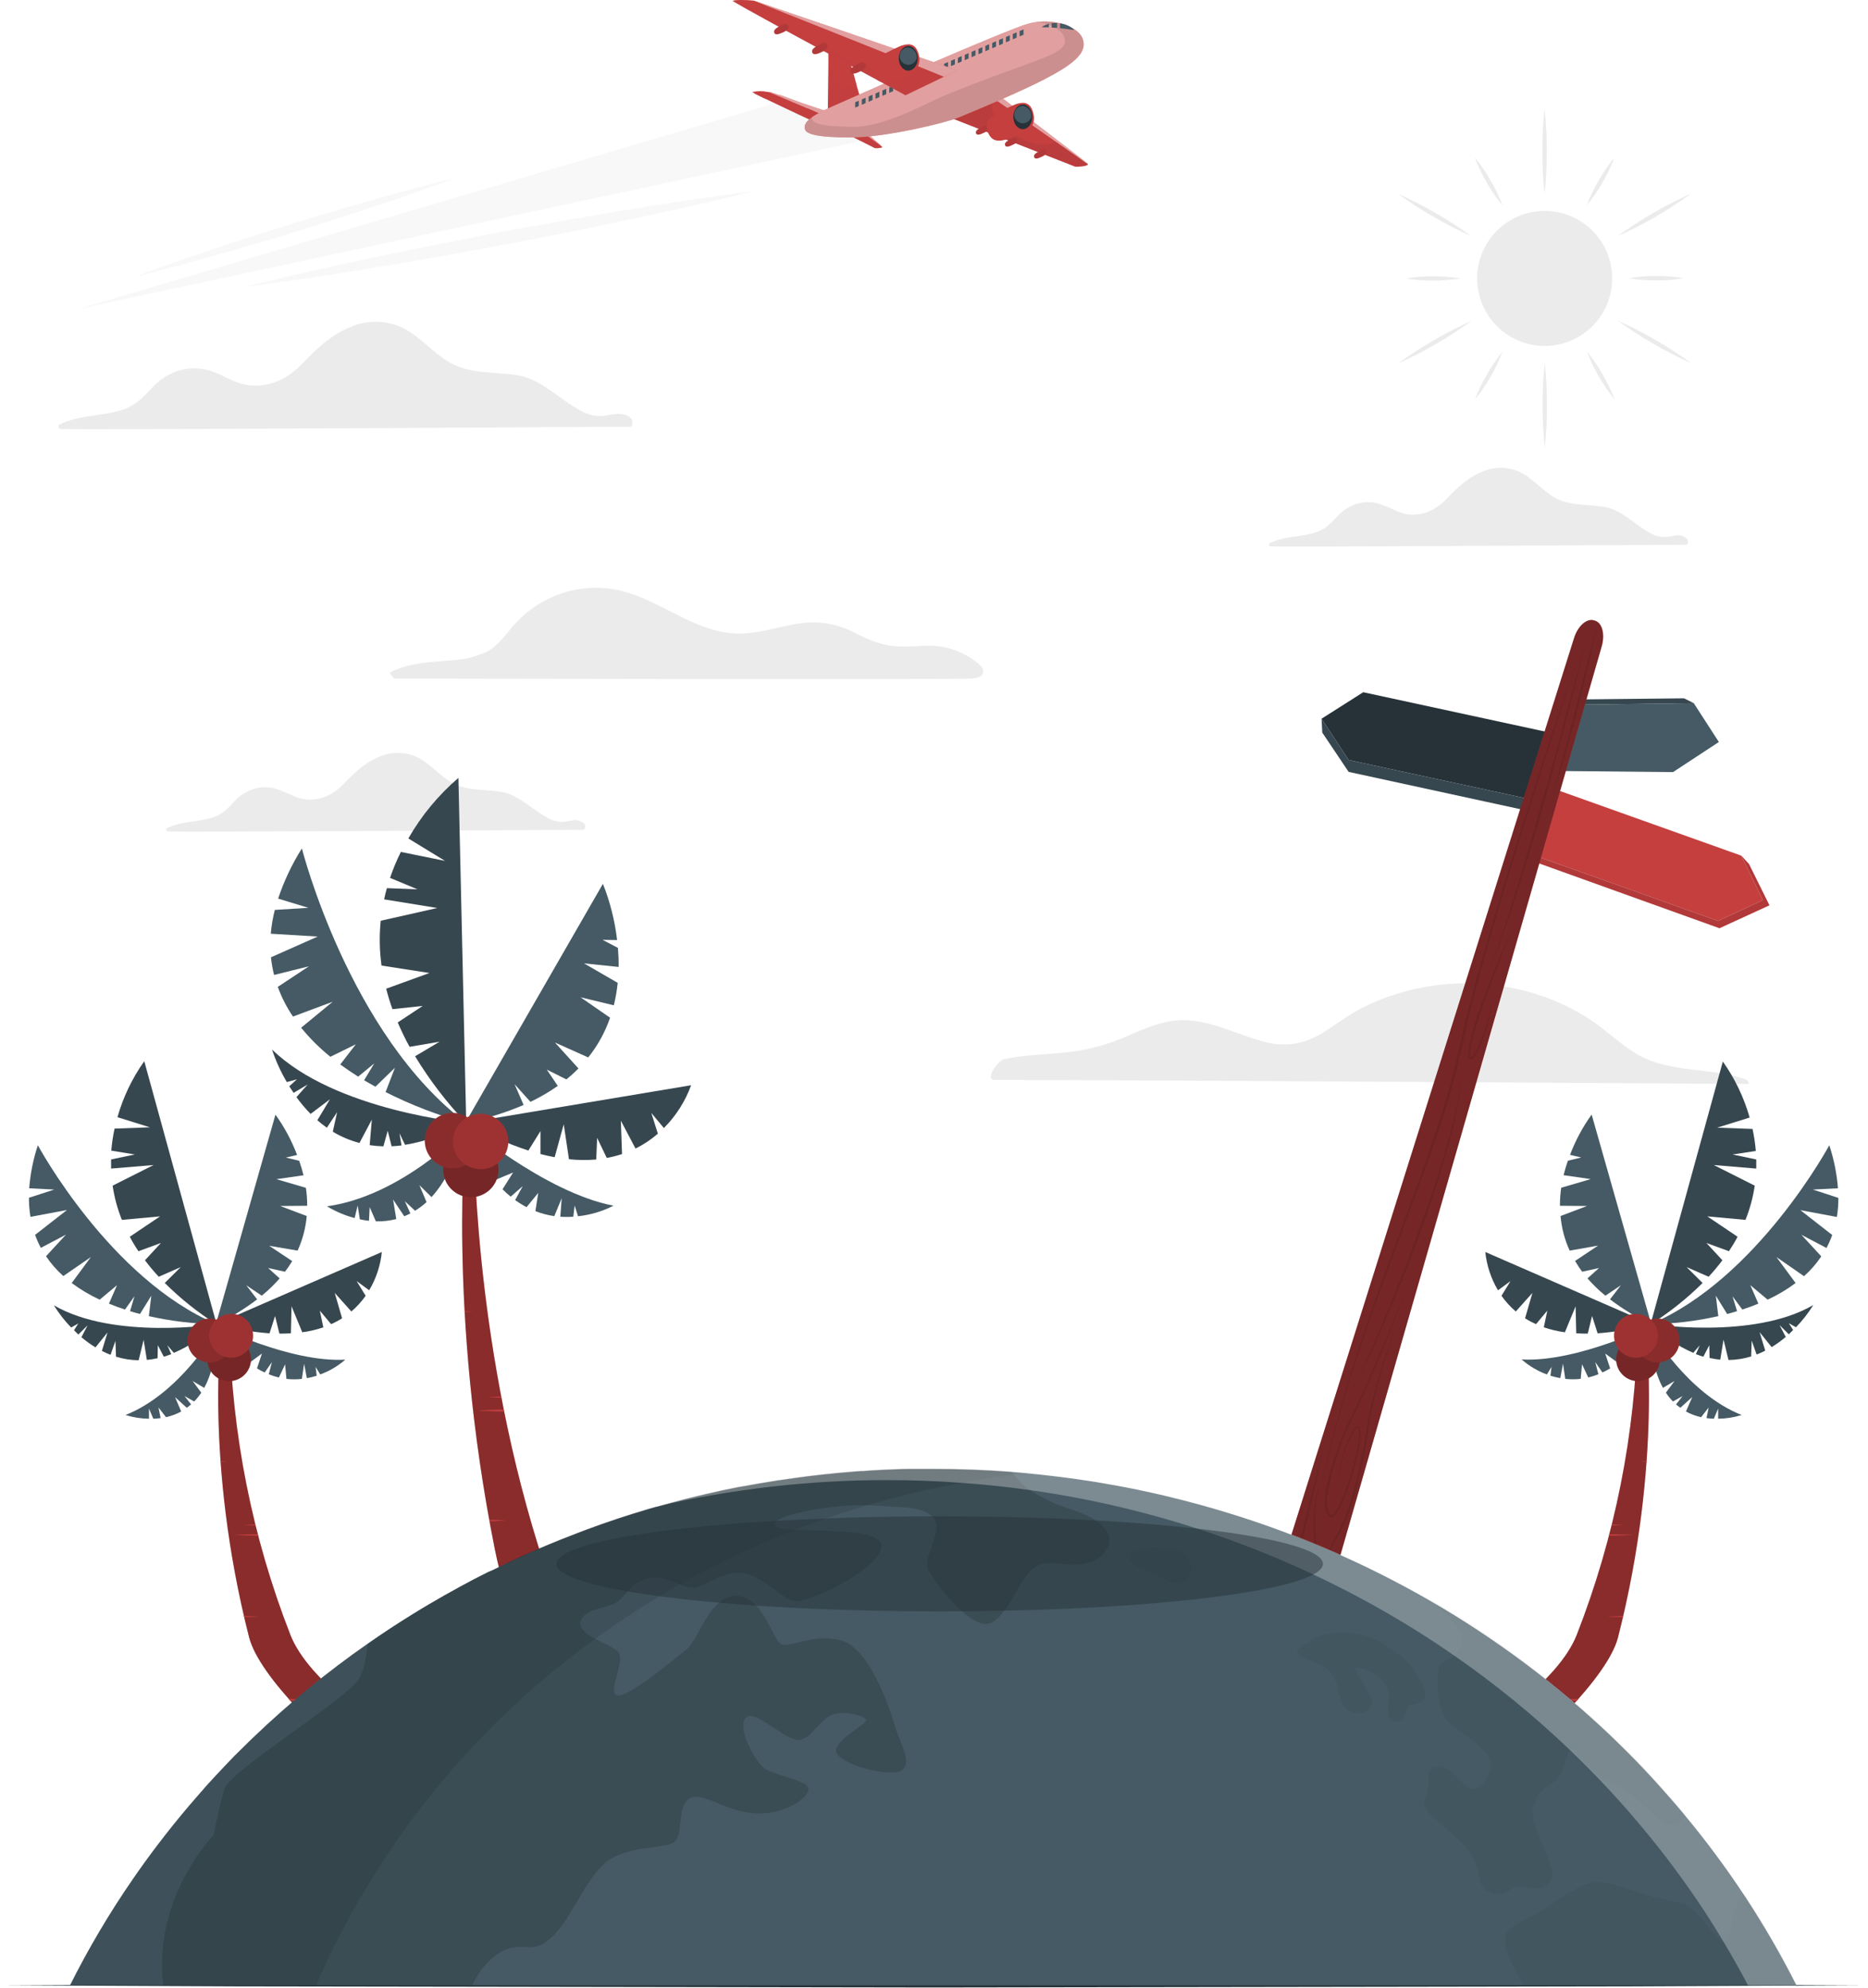 <svg width="329" height="350" viewBox="0 0 329 350" fill="none" xmlns="http://www.w3.org/2000/svg">
  <path d="M307.88 190.865C303.859 190.865 203.546 190.164 175.254 190.164C173.274 190.164 175.78 186.737 176.869 186.494C180.349 185.732 183.982 185.732 187.531 185.328C191.016 184.999 194.433 184.15 197.667 182.808C200.454 181.627 203.242 180.272 206.257 179.799C212.091 178.886 217.209 182.046 222.684 183.44C224.349 183.914 226.094 184.035 227.808 183.795C229.522 183.555 231.167 182.959 232.638 182.046C235.166 180.523 237.466 178.703 240.109 177.362C245.17 174.872 250.689 173.452 256.324 173.19C261.958 172.928 267.586 173.83 272.856 175.839C275.367 176.808 277.769 178.038 280.022 179.51C282.695 181.262 285.003 183.508 287.683 185.237C293.624 189.083 300.965 187.834 307.446 190.035C307.827 190.195 308.23 190.865 307.88 190.865Z" fill="#EBEBEB"/>
  <path d="M111.062 75.138C105.731 75.138 16.347 75.725 10.727 75.549C10.323 75.549 10.102 74.94 10.506 74.742C14.047 72.99 18.068 73.341 21.746 72.1C23.909 71.338 25.242 69.952 26.742 68.33C27.992 66.915 29.599 65.863 31.395 65.284C33.041 64.792 34.787 64.739 36.46 65.131C38.28 65.558 39.849 66.601 41.585 67.256C45.88 68.878 50.054 67.332 53.115 64.156C55.651 61.537 58.134 59.062 61.569 57.653C62.974 57.019 64.496 56.682 66.038 56.661C67.579 56.64 69.109 56.936 70.532 57.531C73.807 59.016 76.061 62.001 79.138 63.798C82.793 65.938 87.157 65.428 91.193 66.083C95.229 66.738 98.321 70.119 101.855 72.077C103.009 72.82 104.344 73.233 105.716 73.272C106.478 73.272 107.277 73.036 108.062 72.945C109.28 72.793 110.438 72.823 111.253 73.843C111.451 74.087 111.413 75.138 111.062 75.138Z" fill="#EBEBEB"/>
  <path d="M297.073 95.921C293.19 95.921 227.916 96.355 223.811 96.218C223.522 96.218 223.362 95.776 223.651 95.632C226.241 94.352 229.173 94.611 231.861 93.705C233.445 93.172 234.412 92.136 235.509 90.956C236.419 89.921 237.593 89.152 238.905 88.732C240.108 88.371 241.384 88.332 242.607 88.618C243.884 89.046 245.133 89.555 246.346 90.141C249.476 91.321 252.53 90.202 254.761 87.856C256.612 85.945 258.424 84.14 260.937 83.112C261.963 82.647 263.073 82.399 264.199 82.383C265.324 82.368 266.441 82.585 267.479 83.02C269.871 84.102 271.516 86.287 273.762 87.59C276.428 89.113 279.619 88.778 282.558 89.25C285.498 89.722 287.798 92.258 290.349 93.705C291.191 94.247 292.166 94.547 293.167 94.573C293.742 94.522 294.314 94.441 294.88 94.329C295.292 94.217 295.727 94.22 296.138 94.337C296.548 94.453 296.919 94.68 297.211 94.992C297.355 95.159 297.325 95.921 297.073 95.921Z" fill="#EBEBEB"/>
  <path d="M102.822 146.116C98.938 146.116 33.665 146.542 29.56 146.413C29.271 146.413 29.111 145.971 29.4 145.826C31.989 144.547 34.921 144.806 37.61 143.899C39.194 143.366 40.161 142.331 41.258 141.143C42.169 140.11 43.343 139.345 44.654 138.926C45.857 138.565 47.133 138.526 48.355 138.812C49.634 139.237 50.883 139.746 52.095 140.335C55.232 141.516 58.279 140.389 60.517 138.051C62.36 136.139 64.173 134.334 66.686 133.298C67.712 132.836 68.822 132.589 69.948 132.573C71.073 132.557 72.189 132.773 73.228 133.207C75.619 134.296 77.264 136.474 79.511 137.776C82.176 139.3 85.367 138.964 88.307 139.437C91.246 139.909 93.516 142.384 96.098 143.808C96.939 144.37 97.919 144.689 98.931 144.73C99.509 144.73 100.073 144.554 100.644 144.486C101.055 144.374 101.49 144.375 101.9 144.491C102.31 144.606 102.682 144.831 102.974 145.141C103.104 145.346 103.073 146.116 102.822 146.116Z" fill="#EBEBEB"/>
  <path d="M170.761 119.484C170.685 119.697 67.882 119.484 69.177 119.484C69.77 119.484 68.278 118.593 68.857 118.311C72.207 116.651 75.871 116.605 79.519 116.27C81.672 116.177 83.787 115.659 85.74 114.747C87.682 113.734 88.886 111.975 90.264 110.345C92.38 107.842 95.098 105.919 98.162 104.756C101.226 103.593 104.536 103.228 107.78 103.697C115.091 104.839 120.856 110.406 128.175 111.434C132.576 112.051 136.735 110.345 141.037 109.743C144.371 109.286 147.763 109.908 150.717 111.518C153.04 112.668 155.18 113.635 157.799 113.803C159.817 113.947 161.836 113.719 163.854 113.696C167.155 113.757 170.321 115.022 172.756 117.252C173.084 117.557 174.12 119.484 170.761 119.484Z" fill="#EBEBEB"/>
  <path d="M247.58 49.032C250.773 48.524 254.027 48.524 257.221 49.032C254.027 49.539 250.773 49.539 247.58 49.032Z" fill="#EBEBEB"/>
  <path d="M272.041 34.166C271.774 31.68 271.647 29.18 271.66 26.68C271.639 24.177 271.766 21.674 272.041 19.186C272.316 21.674 272.443 24.177 272.422 26.68C272.435 29.18 272.308 31.68 272.041 34.166Z" fill="#EBEBEB"/>
  <path d="M264.623 36.161C263.582 34.903 262.654 33.555 261.851 32.133C261.022 30.727 260.316 29.251 259.742 27.723C260.783 28.982 261.711 30.33 262.514 31.752C263.342 33.159 264.047 34.634 264.623 36.161Z" fill="#EBEBEB"/>
  <path d="M259.193 41.607C256.907 40.596 254.68 39.457 252.522 38.195C250.346 36.959 248.243 35.599 246.224 34.12C250.784 36.167 255.122 38.676 259.171 41.607H259.193Z" fill="#EBEBEB"/>
  <path d="M286.914 48.986C288.507 48.716 290.12 48.588 291.735 48.605C293.35 48.584 294.964 48.712 296.556 48.986C294.963 49.257 293.35 49.384 291.735 49.367C290.12 49.38 288.507 49.253 286.914 48.986Z" fill="#EBEBEB"/>
  <path d="M284.911 41.569C288.962 38.639 293.3 36.128 297.858 34.075C295.856 35.554 293.768 36.915 291.606 38.149C289.442 39.418 287.207 40.559 284.911 41.569Z" fill="#EBEBEB"/>
  <path d="M279.466 36.139C280.64 33.111 282.279 30.284 284.325 27.761C283.759 29.285 283.058 30.756 282.231 32.156C281.43 33.563 280.505 34.896 279.466 36.139Z" fill="#EBEBEB"/>
  <path d="M272.064 63.89C272.339 66.376 272.466 68.875 272.445 71.376C272.466 73.877 272.339 76.376 272.064 78.862C271.556 73.884 271.556 68.868 272.064 63.89Z" fill="#EBEBEB"/>
  <path d="M279.489 61.887C280.525 63.15 281.45 64.5 282.253 65.923C283.084 67.329 283.79 68.804 284.363 70.333C282.301 67.793 280.656 64.942 279.489 61.887Z" fill="#EBEBEB"/>
  <path d="M284.911 56.442C289.465 58.501 293.802 61.009 297.858 63.928C295.566 62.924 293.336 61.784 291.179 60.516C289.013 59.28 286.92 57.919 284.911 56.442Z" fill="#EBEBEB"/>
  <path d="M259.193 56.487C257.177 57.966 255.077 59.326 252.903 60.562C250.745 61.837 248.515 62.987 246.224 64.004C248.243 62.526 250.346 61.165 252.522 59.93C254.679 58.657 256.906 57.508 259.193 56.487Z" fill="#EBEBEB"/>
  <path d="M264.639 61.91C263.466 64.953 261.827 67.794 259.78 70.333C260.353 68.804 261.064 67.331 261.905 65.931C262.694 64.512 263.609 63.166 264.639 61.91Z" fill="#EBEBEB"/>
  <path d="M272.056 60.912C278.622 60.912 283.944 55.59 283.944 49.024C283.944 42.459 278.622 37.136 272.056 37.136C265.491 37.136 260.168 42.459 260.168 49.024C260.168 55.59 265.491 60.912 272.056 60.912Z" fill="#EBEBEB"/>
  <path d="M0.651 349.582L41.593 349.399L82.542 349.33L164.425 349.201L246.308 349.33L287.257 349.399L328.199 349.582L287.257 349.772L246.308 349.841L164.425 349.963L82.542 349.833L41.593 349.772L0.651 349.582Z" fill="#263238"/>
  <path d="M83.501 199.486C83.501 199.486 83.121 234.586 94.78 272.161C101.497 293.828 115.601 316.332 127.39 333.391H107.78C107.78 333.391 90.866 291.505 87.119 272.641C78.742 230.649 82.031 198.884 82.031 198.884L83.501 199.486Z" fill="#C53F3F"/>
  <path opacity="0.3" d="M83.501 199.486C83.501 199.486 83.121 234.586 94.78 272.161C101.497 293.828 115.601 316.332 127.39 333.391H107.78C107.78 333.391 90.866 291.505 87.119 272.641C78.742 230.649 82.031 198.884 82.031 198.884L83.501 199.486Z" fill="black"/>
  <path d="M102.677 320.307L102.845 320.764C103.799 320.764 104.751 320.749 105.701 320.719C107.331 320.719 108.96 320.635 110.598 320.536C108.96 320.437 107.331 320.391 105.701 320.353C104.696 320.33 103.683 320.315 102.677 320.307Z" fill="#C53F3F"/>
  <path d="M104.398 313.088C105.213 313.133 106.028 313.164 106.851 313.202L109.295 313.263C110.925 313.316 112.562 313.316 114.192 313.324H114.329C114.23 313.164 114.131 313.004 114.04 312.844C112.456 312.844 110.879 312.844 109.295 312.905L106.851 312.966C106.028 313.034 105.213 313.034 104.398 313.088Z" fill="#C53F3F"/>
  <path d="M106.934 309.912C107.749 309.965 108.572 309.988 109.387 310.026L111.831 310.095H112.402L112.174 309.706H111.831L109.387 309.775C108.572 309.836 107.749 309.859 106.934 309.912Z" fill="#C53F3F"/>
  <path d="M92.419 291.612C92.419 291.711 92.48 291.802 92.518 291.894C93.6 291.894 94.673 291.825 95.755 291.756C94.643 291.711 93.531 291.65 92.419 291.612Z" fill="#C53F3F"/>
  <path d="M91.033 287.263C91.071 287.408 91.124 287.545 91.17 287.69H92.769C94.399 287.652 96.029 287.606 97.659 287.507C96.029 287.408 94.399 287.362 92.769 287.324L91.033 287.263Z" fill="#C53F3F"/>
  <path d="M86.167 267.6C86.174 267.69 86.189 267.779 86.212 267.866C87.195 267.866 88.192 267.798 89.175 267.737C88.169 267.676 87.172 267.638 86.167 267.6Z" fill="#C53F3F"/>
  <path d="M84.103 248.378L86.547 248.492L88.794 248.553L88.725 248.203L86.547 248.264C85.733 248.302 84.918 248.302 84.103 248.378Z" fill="#C53F3F"/>
  <path d="M81.841 230.877C81.841 230.931 81.841 230.984 81.841 231.03L83.296 230.953L81.841 230.877Z" fill="#C53F3F"/>
  <path d="M85.984 246.017C86.746 246.07 87.553 246.093 88.337 246.131L88.291 245.903C87.507 245.941 86.746 245.964 85.984 246.017Z" fill="#C53F3F"/>
  <path d="M108.107 177.02L102.243 175.603L107.452 179.205C106.577 181.739 105.273 184.103 103.599 186.197L97.735 183.569L101.878 188.138C101.207 188.821 100.498 189.464 99.753 190.065L96.303 188.344L98.237 191.208C96.716 192.28 95.106 193.22 93.424 194.018L90.63 190.911L92.221 194.566C88.918 195.979 85.474 197.038 81.948 197.727L106.188 155.627C107.452 158.804 108.292 162.132 108.686 165.528L106.12 165.49L108.831 166.906C108.922 167.988 108.968 169.107 108.953 170.265L102.86 169.633L108.793 173.067C108.657 174.399 108.428 175.72 108.107 177.02Z" fill="#455A64"/>
  <path d="M116.926 198.633L114.71 195.967L115.868 199.623C114.672 200.661 113.349 201.541 111.93 202.243L109.349 197.338L109.554 203.217C108.674 203.502 107.776 203.729 106.866 203.895L105.168 200.362L105.015 204.169C103.416 204.305 101.807 204.29 100.21 204.124L99.288 197.97L97.689 203.766C96.882 203.613 96.052 203.431 95.191 203.21V199.166L93.059 202.593C89.257 201.342 85.592 199.707 82.123 197.711L121.724 191.093C120.691 193.925 119.054 196.498 116.926 198.633Z" fill="#37474F"/>
  <path d="M82.115 197.757C78.699 194.169 75.678 190.225 73.106 185.991L77.424 183.424L72.139 184.331C71.369 182.936 70.673 181.502 70.052 180.035L74.454 177.126L69.123 177.697C68.694 176.516 68.326 175.314 68.019 174.095L75.634 171.331L67.196 170.021C66.835 167.406 66.786 164.758 67.052 162.131L77.013 159.885L67.653 158.361C67.79 157.691 67.958 157.029 68.141 156.389L73.525 156.595L68.697 154.584C69.226 153.019 69.862 151.493 70.6 150.015L78.368 151.584L71.918 147.639C74.227 143.607 77.21 140.001 80.737 136.977L82.115 197.757Z" fill="#37474F"/>
  <path d="M67.912 192.297L69.557 188.017L66.122 191.352C65.46 190.994 64.79 190.591 64.127 190.218L65.917 187.247L63.084 189.578C62.018 188.908 60.959 188.192 59.931 187.438L62.672 183.881L58.187 186.082C56.297 184.561 54.572 182.845 53.039 180.965L58.591 176.395L51.599 179C50.496 177.375 49.599 175.62 48.926 173.775L54.41 170.15L48.271 171.674C48.014 170.652 47.83 169.614 47.723 168.566L55.956 164.911L47.693 164.416C47.814 163 48.051 161.597 48.401 160.22L54.318 159.854L48.987 158.232C50.019 155.129 51.423 152.163 53.168 149.398C53.168 149.398 61.492 182.206 82.108 197.742C77.202 196.416 72.446 194.591 67.912 192.297Z" fill="#455A64"/>
  <path d="M71.339 201.588L70.357 199.562L70.715 201.694C70.121 201.77 69.534 201.816 68.971 201.839L68.285 199.12L67.524 201.854C66.716 201.831 65.909 201.76 65.11 201.641L65.49 197.14L63.312 201.26C61.658 200.828 60.076 200.158 58.614 199.272L59.375 195.838L57.57 198.572C56.988 198.164 56.428 197.724 55.895 197.254L58.111 193.568L54.707 196.142C53.8 195.223 52.965 194.235 52.209 193.188L54.189 190.964L51.714 192.434C51.447 192.038 51.196 191.672 50.952 191.276L52.293 190.05L50.518 190.537C49.443 188.723 48.567 186.798 47.906 184.795C58.994 195.632 82.176 197.742 82.176 197.742C78.813 199.639 75.146 200.941 71.339 201.588Z" fill="#37474F"/>
  <path d="M101.802 214.161L101.208 212.272L100.971 214.245C100.211 214.299 99.447 214.299 98.687 214.245L98.93 210.985L97.628 214.138C96.489 213.977 95.371 213.683 94.3 213.262L94.795 210.049L92.739 212.562C92.039 212.195 91.367 211.778 90.728 211.313L92.069 208.861L89.944 210.711C89.44 210.307 88.96 209.875 88.505 209.417L90.371 206.462L87.065 207.84C86.631 207.307 86.197 206.743 85.771 206.134L87.347 204.779L85.283 205.403C83.729 202.963 82.452 200.358 81.475 197.635C81.475 197.635 95.846 209.972 108.054 212.303C106.102 213.302 103.982 213.932 101.802 214.161Z" fill="#455A64"/>
  <path d="M76 210.787L73.868 208.685L75.124 211.671C74.499 212.242 73.821 212.752 73.098 213.194L71.301 211.511L72.276 213.666C71.925 213.851 71.564 214.016 71.195 214.161L69.23 211.214L69.793 214.656C68.62 214.956 67.41 215.092 66.199 215.06L65.11 212.562L64.98 214.968C64.424 214.907 63.891 214.816 63.381 214.709L62.992 212.272L62.459 214.481C60.744 214.027 59.103 213.329 57.585 212.409C70.593 210.658 81.788 199.014 81.788 199.014C80.288 204.581 78.254 208.327 76 210.787Z" fill="#455A64"/>
  <path d="M87.69 206.957C87.49 207.898 87.015 208.759 86.326 209.43C85.637 210.102 84.764 210.554 83.819 210.73C82.872 210.906 81.895 210.797 81.011 210.418C80.127 210.038 79.375 209.405 78.85 208.599C78.326 207.792 78.052 206.848 78.064 205.886C78.076 204.924 78.372 203.987 78.916 203.193C79.461 202.399 80.228 201.785 81.121 201.427C82.015 201.07 82.994 200.985 83.935 201.184C84.561 201.316 85.155 201.57 85.682 201.932C86.21 202.294 86.66 202.756 87.009 203.292C87.358 203.828 87.597 204.428 87.714 205.057C87.831 205.685 87.823 206.331 87.69 206.957Z" fill="#C53F3F"/>
  <path opacity="0.4" d="M87.69 206.957C87.49 207.898 87.015 208.759 86.326 209.43C85.637 210.102 84.764 210.554 83.819 210.73C82.872 210.906 81.895 210.797 81.011 210.418C80.127 210.038 79.375 209.405 78.85 208.599C78.326 207.792 78.052 206.848 78.064 205.886C78.076 204.924 78.372 203.987 78.916 203.193C79.461 202.399 80.228 201.785 81.121 201.427C82.015 201.07 82.994 200.985 83.935 201.184C84.561 201.316 85.155 201.57 85.682 201.932C86.21 202.294 86.66 202.756 87.009 203.292C87.358 203.828 87.597 204.428 87.714 205.057C87.831 205.685 87.823 206.331 87.69 206.957Z" fill="black"/>
  <path d="M84.461 201.847C84.262 202.79 83.788 203.653 83.099 204.328C82.41 205.002 81.536 205.456 80.588 205.634C79.641 205.811 78.662 205.703 77.775 205.324C76.889 204.945 76.134 204.312 75.608 203.504C75.082 202.696 74.807 201.75 74.818 200.786C74.829 199.822 75.126 198.883 75.671 198.088C76.216 197.292 76.984 196.677 77.879 196.318C78.774 195.96 79.755 195.875 80.699 196.074C81.962 196.343 83.067 197.101 83.772 198.183C84.477 199.265 84.725 200.582 84.461 201.847Z" fill="#C53F3F"/>
  <path opacity="0.3" d="M84.461 201.847C84.262 202.79 83.788 203.653 83.099 204.328C82.41 205.002 81.536 205.456 80.588 205.634C79.641 205.811 78.662 205.703 77.775 205.324C76.889 204.945 76.134 204.312 75.608 203.504C75.082 202.696 74.807 201.75 74.818 200.786C74.829 199.822 75.126 198.883 75.671 198.088C76.216 197.292 76.984 196.677 77.879 196.318C78.774 195.96 79.755 195.875 80.699 196.074C81.962 196.343 83.067 197.101 83.772 198.183C84.477 199.265 84.725 200.582 84.461 201.847Z" fill="black"/>
  <path d="M89.419 202.007C89.219 202.948 88.744 203.809 88.055 204.48C87.366 205.152 86.493 205.604 85.547 205.78C84.601 205.955 83.624 205.847 82.74 205.467C81.856 205.088 81.104 204.455 80.579 203.648C80.054 202.842 79.781 201.898 79.793 200.936C79.804 199.973 80.101 199.036 80.645 198.243C81.189 197.449 81.957 196.835 82.85 196.477C83.743 196.12 84.723 196.035 85.664 196.234C86.29 196.366 86.883 196.62 87.411 196.982C87.938 197.344 88.389 197.806 88.738 198.342C89.087 198.878 89.326 199.478 89.443 200.106C89.56 200.735 89.552 201.381 89.419 202.007Z" fill="#C53F3F"/>
  <path opacity="0.2" d="M89.419 202.007C89.219 202.948 88.744 203.809 88.055 204.48C87.366 205.152 86.493 205.604 85.547 205.78C84.601 205.955 83.624 205.847 82.74 205.467C81.856 205.088 81.104 204.455 80.579 203.648C80.054 202.842 79.781 201.898 79.793 200.936C79.804 199.973 80.101 199.036 80.645 198.243C81.189 197.449 81.957 196.835 82.85 196.477C83.743 196.12 84.723 196.035 85.664 196.234C86.29 196.366 86.883 196.62 87.411 196.982C87.938 197.344 88.389 197.806 88.738 198.342C89.087 198.878 89.326 199.478 89.443 200.106C89.56 200.735 89.552 201.381 89.419 202.007Z" fill="black"/>
  <path d="M40.427 233.984C40.799 252.449 44.432 270.703 51.158 287.903C57.555 303.995 98.451 320.65 109.676 333.361H91.003C91.003 333.361 47.426 302.251 43.862 288.269C35.927 257.09 39.019 233.512 39.019 233.512L40.427 233.984Z" fill="#C53F3F"/>
  <path opacity="0.3" d="M40.427 233.984C40.799 252.449 44.432 270.703 51.158 287.903C57.555 303.995 98.451 320.65 109.676 333.361H91.003C91.003 333.361 47.426 302.251 43.862 288.269C35.927 257.09 39.019 233.512 39.019 233.512L40.427 233.984Z" fill="black"/>
  <path d="M78.147 323.696L78.574 324.031H80.782C82.306 324.031 83.897 323.963 85.443 323.894C83.92 323.818 82.336 323.788 80.782 323.757L78.147 323.696Z" fill="#C53F3F"/>
  <path d="M81.567 318.312C82.329 318.358 83.09 318.373 83.89 318.411L86.22 318.449C87.218 318.449 88.223 318.449 89.228 318.487C89.038 318.373 88.855 318.266 88.672 318.145C87.857 318.145 87.043 318.145 86.22 318.183L83.89 318.228C83.113 318.259 82.336 318.274 81.567 318.312Z" fill="#C53F3F"/>
  <path d="M86.799 319.508L89.129 319.599L91.087 319.645L90.683 319.386L89.16 319.424L86.799 319.508Z" fill="#C53F3F"/>
  <path d="M53.823 302.373C53.883 302.442 53.946 302.508 54.014 302.571C54.943 302.571 55.864 302.517 56.793 302.479C55.811 302.434 54.813 302.411 53.823 302.373Z" fill="#C53F3F"/>
  <path d="M50.838 299.159C50.922 299.25 51.013 299.357 51.089 299.456H51.79C53.313 299.456 54.889 299.395 56.443 299.319C54.92 299.25 53.343 299.22 51.79 299.189L50.838 299.159Z" fill="#C53F3F"/>
  <path d="M42.956 284.552L43.002 284.75C43.938 284.75 44.883 284.697 45.827 284.651C44.86 284.613 43.916 284.575 42.956 284.552Z" fill="#C53F3F"/>
  <path d="M40.999 270.28C41.76 270.319 42.522 270.334 43.283 270.364L45.423 270.41L45.355 270.151L43.283 270.197C42.575 270.22 41.768 270.242 40.999 270.28Z" fill="#C53F3F"/>
  <path d="M38.843 257.296C38.847 257.331 38.847 257.367 38.843 257.402L40.237 257.349C39.78 257.326 39.308 257.303 38.843 257.296Z" fill="#C53F3F"/>
  <path d="M42.773 268.529C43.535 268.567 44.296 268.59 45.004 268.613C45.009 268.557 45.009 268.501 45.004 268.445C44.235 268.476 43.504 268.491 42.773 268.529Z" fill="#C53F3F"/>
  <path d="M54.105 212.318L49.338 212.356L54.021 214.123C53.84 216.231 53.297 218.292 52.414 220.215L47.411 219.362L51.462 222.058C51.079 222.709 50.654 223.335 50.191 223.932L47.221 223.277L49.254 225.105C48.289 226.206 47.235 227.225 46.101 228.151L43.367 226.308L45.286 228.798C43.023 230.525 40.583 232.006 38.006 233.215L48.515 196.272C50.09 198.461 51.37 200.847 52.323 203.37L50.343 203.827L52.696 204.398C52.993 205.235 53.247 206.086 53.458 206.949L48.675 207.634L53.877 209.158C54.029 210.204 54.106 211.26 54.105 212.318Z" fill="#455A64"/>
  <path d="M65.018 227.199L62.81 225.577L64.401 228.166C63.681 229.19 62.834 230.119 61.88 230.931L58.956 227.663L60.251 232.134C59.632 232.523 58.986 232.867 58.316 233.162L56.329 230.786L56.946 233.725C55.74 234.133 54.498 234.424 53.237 234.594L51.348 230.024L51.234 234.769C50.587 234.815 49.909 234.837 49.208 234.83L48.447 231.73L47.472 234.776C44.314 234.547 41.188 233.996 38.143 233.131L67.25 220.459C67.007 222.842 66.246 225.142 65.018 227.199Z" fill="#37474F"/>
  <path d="M38.158 233.208C34.855 231.116 31.791 228.669 29.019 225.912L31.837 223.117L27.961 224.815C27.1 223.892 26.289 222.923 25.531 221.914L28.349 218.867L24.381 220.322C23.81 219.469 23.3 218.616 22.858 217.771L28.189 214.184L21.465 214.801C20.688 212.863 20.141 210.842 19.835 208.777L27.047 205.144L19.568 205.769C19.568 205.228 19.568 204.695 19.568 204.162L23.734 203.286L19.599 202.608C19.708 201.305 19.901 200.01 20.177 198.732L26.399 198.503L20.688 196.721C21.687 193.188 23.284 189.853 25.409 186.859L38.158 233.208Z" fill="#37474F"/>
  <path d="M26.217 231.753L26.651 228.151L24.655 231.372C24.077 231.22 23.498 231.06 22.912 230.877L23.673 228.258L22.013 230.588C21.069 230.283 20.124 229.941 19.188 229.552L20.604 226.3L17.558 228.852C15.818 228.047 14.167 227.065 12.63 225.92L16.004 221.35L11.153 224.693C9.994 223.664 8.971 222.492 8.107 221.205L11.618 217.398L7.193 219.728C6.802 218.991 6.463 218.228 6.18 217.443L11.793 213.064L5.365 214.268C5.181 213.158 5.092 212.034 5.099 210.909L9.561 209.462L5.144 209.241C5.342 206.663 5.853 204.118 6.667 201.664C6.667 201.664 19.347 225.227 38.166 233.177C34.144 233.113 30.14 232.635 26.217 231.753Z" fill="#455A64"/>
  <path d="M30.626 238.219L29.476 236.878L30.162 238.447C29.72 238.615 29.278 238.767 28.852 238.896L27.801 236.878L27.755 239.163C27.133 239.304 26.502 239.403 25.866 239.46L25.295 235.934L24.42 239.521C23.067 239.503 21.723 239.293 20.429 238.896L20.33 236.117L19.469 238.561C18.951 238.359 18.442 238.13 17.946 237.876L18.936 234.624L16.819 237.252C15.947 236.72 15.117 236.121 14.336 235.462L15.425 233.375L13.796 234.997L13.034 234.236L13.796 233.04L12.532 233.756C11.38 232.563 10.359 231.251 9.485 229.842C20.063 236.025 38.249 233.17 38.249 233.17C36.022 235.284 33.442 236.992 30.626 238.219Z" fill="#37474F"/>
  <path d="M56.405 242.019L55.582 240.686L55.78 242.247C55.212 242.431 54.632 242.573 54.044 242.674L53.564 240.13L53.168 242.803C52.265 242.906 51.353 242.906 50.45 242.803L50.213 240.237L49.117 242.56C48.51 242.413 47.914 242.223 47.335 241.988L47.891 239.848L46.619 241.676C46.154 241.463 45.701 241.224 45.263 240.96L46.131 238.341L43.847 240.024C43.405 239.704 42.971 239.353 42.529 238.965L43.474 237.625L42.011 238.501C40.356 236.926 38.882 235.171 37.617 233.269C37.617 233.269 51.005 239.97 60.814 239.414C59.516 240.545 58.022 241.427 56.405 242.019Z" fill="#455A64"/>
  <path d="M35.965 244.38L33.924 243.176L35.447 245.225C35.084 245.784 34.666 246.304 34.198 246.779L32.5 245.827L33.657 247.297C33.414 247.506 33.16 247.701 32.896 247.883L30.832 246.017L31.913 248.545C31.072 248.999 30.173 249.335 29.24 249.543L27.915 247.837L28.288 249.703C27.861 249.763 27.432 249.801 27.001 249.817L26.24 248.02V249.817C24.837 249.8 23.444 249.579 22.104 249.162C31.746 245.355 38.097 234.243 38.097 234.243C38.059 238.798 37.244 242.065 35.965 244.38Z" fill="#455A64"/>
  <path d="M44.197 239.201C44.225 239.963 44.027 240.716 43.627 241.365C43.227 242.014 42.644 242.53 41.951 242.847C41.258 243.164 40.486 243.269 39.733 243.148C38.981 243.027 38.281 242.685 37.723 242.166C37.164 241.647 36.773 240.974 36.597 240.232C36.421 239.491 36.469 238.714 36.735 237.999C37.001 237.285 37.472 236.665 38.09 236.219C38.708 235.773 39.445 235.52 40.206 235.492C41.227 235.457 42.219 235.828 42.967 236.523C43.715 237.218 44.157 238.181 44.197 239.201Z" fill="#C53F3F"/>
  <path opacity="0.4" d="M44.197 239.201C44.225 239.963 44.027 240.716 43.627 241.365C43.227 242.014 42.644 242.53 41.951 242.847C41.258 243.164 40.486 243.269 39.733 243.148C38.981 243.027 38.281 242.685 37.723 242.166C37.164 241.647 36.773 240.974 36.597 240.232C36.421 239.491 36.469 238.714 36.735 237.999C37.001 237.285 37.472 236.665 38.09 236.219C38.708 235.773 39.445 235.52 40.206 235.492C41.227 235.457 42.219 235.828 42.967 236.523C43.715 237.218 44.157 238.181 44.197 239.201Z" fill="black"/>
  <path d="M40.747 235.904C40.776 236.665 40.577 237.418 40.177 238.067C39.777 238.716 39.194 239.232 38.501 239.549C37.808 239.867 37.036 239.971 36.284 239.85C35.531 239.729 34.831 239.387 34.273 238.868C33.715 238.35 33.323 237.677 33.147 236.935C32.971 236.193 33.019 235.416 33.285 234.702C33.551 233.987 34.023 233.368 34.641 232.922C35.259 232.475 35.995 232.222 36.757 232.195C37.778 232.158 38.772 232.528 39.52 233.223C40.268 233.919 40.71 234.883 40.747 235.904Z" fill="#C53F3F"/>
  <path opacity="0.3" d="M40.747 235.904C40.776 236.665 40.577 237.418 40.177 238.067C39.777 238.716 39.194 239.232 38.501 239.549C37.808 239.867 37.036 239.971 36.284 239.85C35.531 239.729 34.831 239.387 34.273 238.868C33.715 238.35 33.323 237.677 33.147 236.935C32.971 236.193 33.019 235.416 33.285 234.702C33.551 233.987 34.023 233.368 34.641 232.922C35.259 232.475 35.995 232.222 36.757 232.195C37.778 232.158 38.772 232.528 39.52 233.223C40.268 233.919 40.71 234.883 40.747 235.904Z" fill="black"/>
  <path d="M44.57 235.066C44.599 235.828 44.4 236.581 44 237.23C43.6 237.878 43.017 238.394 42.324 238.712C41.631 239.029 40.859 239.134 40.107 239.013C39.354 238.891 38.654 238.55 38.096 238.031C37.538 237.512 37.146 236.839 36.97 236.097C36.794 235.356 36.842 234.578 37.108 233.864C37.374 233.15 37.846 232.53 38.464 232.084C39.082 231.638 39.818 231.385 40.58 231.357C41.087 231.333 41.593 231.41 42.07 231.584C42.547 231.758 42.984 232.026 43.356 232.371C43.728 232.717 44.027 233.133 44.235 233.596C44.444 234.059 44.558 234.558 44.57 235.066Z" fill="#C53F3F"/>
  <path opacity="0.2" d="M44.57 235.066C44.599 235.828 44.4 236.581 44 237.23C43.6 237.878 43.017 238.394 42.324 238.712C41.631 239.029 40.859 239.134 40.107 239.013C39.354 238.891 38.654 238.55 38.096 238.031C37.538 237.512 37.146 236.839 36.97 236.097C36.794 235.356 36.842 234.578 37.108 233.864C37.374 233.15 37.846 232.53 38.464 232.084C39.082 231.638 39.818 231.385 40.58 231.357C41.087 231.333 41.593 231.41 42.07 231.584C42.547 231.758 42.984 232.026 43.356 232.371C43.728 232.717 44.027 233.133 44.235 233.596C44.444 234.059 44.558 234.558 44.57 235.066Z" fill="black"/>
  <path d="M288.422 233.984C288.051 252.449 284.418 270.703 277.692 287.903C271.295 303.995 230.399 320.65 219.173 333.361H237.847C237.847 333.361 281.423 302.251 284.988 288.269C292.923 257.09 289.831 233.512 289.831 233.512L288.422 233.984Z" fill="#C53F3F"/>
  <path opacity="0.3" d="M288.422 233.984C288.051 252.449 284.418 270.703 277.692 287.903C271.295 303.995 230.399 320.65 219.173 333.361H237.847C237.847 333.361 281.423 302.251 284.988 288.269C292.923 257.09 289.831 233.512 289.831 233.512L288.422 233.984Z" fill="black"/>
  <path d="M250.702 323.696L250.283 324.031H248.067C246.544 324.031 244.952 323.963 243.406 323.894C244.929 323.818 246.513 323.788 248.067 323.757L250.702 323.696Z" fill="#C53F3F"/>
  <path d="M247.283 318.312C246.521 318.358 245.76 318.373 244.96 318.411L242.63 318.449C241.632 318.449 240.627 318.449 239.621 318.487C239.812 318.373 239.995 318.266 240.177 318.145C240.992 318.145 241.807 318.145 242.63 318.183L244.96 318.228C245.737 318.259 246.513 318.274 247.283 318.312Z" fill="#C53F3F"/>
  <path d="M242.051 319.508L239.72 319.599L237.763 319.645L238.167 319.386L239.69 319.424L242.051 319.508Z" fill="#C53F3F"/>
  <path d="M275.026 302.373C274.967 302.442 274.903 302.508 274.836 302.571C273.907 302.571 272.985 302.517 272.056 302.479C273.039 302.434 274.036 302.411 275.026 302.373Z" fill="#C53F3F"/>
  <path d="M278.012 299.159C277.928 299.25 277.836 299.357 277.76 299.456H277.06C275.536 299.456 273.96 299.395 272.406 299.319C273.93 299.25 275.506 299.22 277.06 299.189L278.012 299.159Z" fill="#C53F3F"/>
  <path d="M285.894 284.552L285.848 284.75C284.911 284.75 283.967 284.697 283.023 284.651C283.99 284.613 284.934 284.575 285.894 284.552Z" fill="#C53F3F"/>
  <path d="M287.851 270.28C287.089 270.319 286.328 270.334 285.528 270.364L283.388 270.41L283.457 270.151L285.528 270.197C286.274 270.22 287.082 270.242 287.851 270.28Z" fill="#C53F3F"/>
  <path d="M290.006 257.296C290.002 257.331 290.002 257.367 290.006 257.402L288.612 257.349C289.069 257.326 289.541 257.303 290.006 257.296Z" fill="#C53F3F"/>
  <path d="M286.076 268.529C285.315 268.567 284.553 268.59 283.845 268.613C283.853 268.556 283.866 268.5 283.883 268.445C284.614 268.476 285.345 268.491 286.076 268.529Z" fill="#C53F3F"/>
  <path d="M274.744 212.318L279.512 212.356L274.851 214.123C275.032 216.231 275.576 218.292 276.458 220.215L281.461 219.332L277.41 222.028C277.788 222.687 278.205 223.323 278.659 223.932L281.629 223.277L279.596 225.105C280.56 226.206 281.615 227.225 282.748 228.151L285.482 226.308L283.563 228.798C285.825 230.519 288.263 231.995 290.836 233.2L280.327 196.257C278.752 198.446 277.472 200.832 276.519 203.354L278.499 203.811L276.146 204.383C275.849 205.22 275.595 206.071 275.384 206.934L280.167 207.619L274.965 209.142C274.815 210.194 274.741 211.256 274.744 212.318Z" fill="#455A64"/>
  <path d="M263.831 227.199L266.04 225.577L264.448 228.166C265.168 229.19 266.015 230.119 266.969 230.931L269.893 227.663L268.599 232.134C269.217 232.523 269.864 232.867 270.533 233.162L272.521 230.778L271.904 233.718C273.109 234.128 274.351 234.421 275.613 234.594L277.501 230.024L277.615 234.769C278.263 234.815 278.941 234.837 279.641 234.83L280.403 231.73L281.378 234.776C284.535 234.547 287.661 233.996 290.707 233.131L261.6 220.459C261.842 222.842 262.604 225.142 263.831 227.199Z" fill="#37474F"/>
  <path d="M290.692 233.208C294.007 231.118 297.085 228.671 299.868 225.912L297.051 223.117L300.927 224.815C301.788 223.892 302.599 222.923 303.356 221.914L300.539 218.867L304.506 220.322C305.077 219.469 305.588 218.616 306.029 217.771L300.698 214.184L307.423 214.801C308.2 212.863 308.747 210.841 309.053 208.777L301.841 205.144L309.319 205.769C309.319 205.228 309.319 204.695 309.319 204.162L305.154 203.286L309.243 202.669C309.134 201.366 308.941 200.071 308.664 198.793L302.442 198.564L308.154 196.782C307.155 193.249 305.558 189.914 303.432 186.92L290.692 233.208Z" fill="#37474F"/>
  <path d="M302.633 231.753L302.199 228.151L304.194 231.372C304.773 231.22 305.351 231.06 305.938 230.877L305.138 228.258L306.867 230.588C307.811 230.283 308.756 229.941 309.692 229.552L308.276 226.3L311.322 228.852C313.062 228.047 314.713 227.065 316.249 225.92L312.876 221.35L317.727 224.716C318.886 223.687 319.909 222.515 320.773 221.228L317.262 217.421L321.687 219.751C322.078 219.014 322.417 218.251 322.7 217.466L317.087 213.087L323.515 214.29C323.699 213.181 323.788 212.057 323.781 210.932L319.288 209.462L323.705 209.241C323.508 206.663 322.996 204.118 322.182 201.664C322.182 201.664 309.502 225.227 290.684 233.177C294.705 233.113 298.709 232.635 302.633 231.753Z" fill="#455A64"/>
  <path d="M298.223 238.219L299.373 236.878L298.688 238.447C299.13 238.615 299.571 238.767 299.998 238.897L301.049 236.878L301.094 239.117C301.717 239.259 302.348 239.358 302.983 239.414L303.554 235.888L304.43 239.475C305.783 239.458 307.127 239.247 308.421 238.851L308.52 236.071L309.38 238.516C309.899 238.313 310.407 238.084 310.903 237.83L309.913 234.578L312.03 237.206C312.903 236.674 313.733 236.076 314.513 235.416L313.424 233.33L315.054 234.952L315.815 234.19L315.054 232.994L316.318 233.71C317.469 232.517 318.49 231.205 319.364 229.796C308.786 235.98 290.6 233.124 290.6 233.124C292.824 235.254 295.404 236.978 298.223 238.219Z" fill="#37474F"/>
  <path d="M272.445 242.019L273.267 240.679L273.069 242.24C273.637 242.423 274.217 242.565 274.805 242.666L275.285 240.123L275.681 242.796C276.585 242.898 277.497 242.898 278.4 242.796L278.636 240.229L279.733 242.552C280.34 242.406 280.936 242.215 281.515 241.981L280.959 239.841L282.231 241.669C282.696 241.455 283.148 241.216 283.586 240.953L282.718 238.333L285.003 240.016C285.444 239.696 285.879 239.346 286.32 238.957L285.376 237.617L286.838 238.493C288.493 236.918 289.967 235.163 291.232 233.261C291.232 233.261 277.829 239.925 267.997 239.376C269.304 240.524 270.812 241.42 272.445 242.019Z" fill="#455A64"/>
  <path d="M292.885 244.38L294.926 243.176L293.403 245.225C293.766 245.784 294.184 246.304 294.652 246.779L296.35 245.827L295.192 247.297C295.435 247.506 295.69 247.701 295.954 247.883L298.056 245.987L296.936 248.545C297.777 248.999 298.677 249.335 299.61 249.543L300.935 247.837L300.561 249.703C300.988 249.763 301.418 249.801 301.849 249.817L302.61 248.02V249.817C304.013 249.8 305.406 249.579 306.745 249.162C297.104 245.355 290.753 234.243 290.753 234.243C290.791 238.798 291.606 242.065 292.885 244.38Z" fill="#455A64"/>
  <path d="M284.652 239.201C284.624 239.963 284.823 240.716 285.222 241.365C285.622 242.014 286.206 242.53 286.899 242.847C287.592 243.164 288.363 243.269 289.116 243.148C289.868 243.027 290.568 242.685 291.127 242.166C291.685 241.647 292.077 240.974 292.253 240.232C292.429 239.491 292.381 238.714 292.115 237.999C291.849 237.285 291.377 236.665 290.759 236.219C290.141 235.773 289.405 235.52 288.643 235.492C287.622 235.457 286.63 235.828 285.882 236.523C285.134 237.218 284.692 238.181 284.652 239.201Z" fill="#C53F3F"/>
  <path opacity="0.4" d="M284.652 239.201C284.624 239.963 284.823 240.716 285.222 241.365C285.622 242.014 286.206 242.53 286.899 242.847C287.592 243.164 288.363 243.269 289.116 243.148C289.868 243.027 290.568 242.685 291.127 242.166C291.685 241.647 292.077 240.974 292.253 240.232C292.429 239.491 292.381 238.714 292.115 237.999C291.849 237.285 291.377 236.665 290.759 236.219C290.141 235.773 289.405 235.52 288.643 235.492C287.622 235.457 286.63 235.828 285.882 236.523C285.134 237.218 284.692 238.181 284.652 239.201Z" fill="black"/>
  <path d="M288.102 235.904C288.074 236.665 288.272 237.418 288.672 238.067C289.072 238.716 289.655 239.232 290.349 239.549C291.042 239.867 291.813 239.971 292.566 239.85C293.318 239.729 294.018 239.387 294.576 238.868C295.135 238.35 295.527 237.677 295.702 236.935C295.878 236.193 295.83 235.416 295.564 234.702C295.299 233.987 294.827 233.368 294.209 232.922C293.591 232.475 292.854 232.222 292.093 232.195C291.072 232.158 290.078 232.528 289.33 233.223C288.581 233.919 288.14 234.883 288.102 235.904Z" fill="#C53F3F"/>
  <path opacity="0.3" d="M288.102 235.904C288.074 236.665 288.272 237.418 288.672 238.067C289.072 238.716 289.655 239.232 290.349 239.549C291.042 239.867 291.813 239.971 292.566 239.85C293.318 239.729 294.018 239.387 294.576 238.868C295.135 238.35 295.527 237.677 295.702 236.935C295.878 236.193 295.83 235.416 295.564 234.702C295.299 233.987 294.827 233.368 294.209 232.922C293.591 232.475 292.854 232.222 292.093 232.195C291.072 232.158 290.078 232.528 289.33 233.223C288.581 233.919 288.14 234.883 288.102 235.904Z" fill="black"/>
  <path d="M284.279 235.066C284.251 235.828 284.449 236.581 284.849 237.23C285.249 237.878 285.832 238.394 286.526 238.712C287.219 239.029 287.99 239.134 288.743 239.013C289.495 238.891 290.195 238.55 290.753 238.031C291.312 237.512 291.704 236.839 291.879 236.097C292.055 235.356 292.007 234.578 291.741 233.864C291.476 233.15 291.004 232.53 290.386 232.084C289.768 231.638 289.031 231.385 288.27 231.357C287.763 231.333 287.256 231.41 286.779 231.584C286.302 231.758 285.865 232.026 285.494 232.371C285.122 232.717 284.823 233.133 284.614 233.596C284.406 234.059 284.292 234.558 284.279 235.066Z" fill="#C53F3F"/>
  <path opacity="0.2" d="M284.279 235.066C284.251 235.828 284.449 236.581 284.849 237.23C285.249 237.878 285.832 238.394 286.526 238.712C287.219 239.029 287.99 239.134 288.743 239.013C289.495 238.891 290.195 238.55 290.753 238.031C291.312 237.512 291.704 236.839 291.879 236.097C292.055 235.356 292.007 234.578 291.741 233.864C291.476 233.15 291.004 232.53 290.386 232.084C289.768 231.638 289.031 231.385 288.27 231.357C287.763 231.333 287.256 231.41 286.779 231.584C286.302 231.758 285.865 232.026 285.494 232.371C285.122 232.717 284.823 233.133 284.614 233.596C284.406 234.059 284.292 234.558 284.279 235.066Z" fill="black"/>
  <g opacity="0.6">
    <path opacity="0.6" d="M151.905 24.797L13.727 54.414L137.725 17.821L151.905 24.797Z" fill="#EBEBEB"/>
    <path opacity="0.6" d="M132.622 33.676C125.273 35.542 117.878 37.187 110.476 38.748C106.775 39.51 103.066 40.272 99.357 41.033L88.216 43.204L77.051 45.237C73.319 45.877 69.595 46.554 65.856 47.148C58.393 48.382 50.907 49.54 43.382 50.469C50.731 48.603 58.119 46.958 65.529 45.397C69.23 44.597 72.939 43.874 76.647 43.112L87.789 40.919L98.931 38.916C102.655 38.276 106.379 37.599 110.118 37.005C117.612 35.771 125.098 34.613 132.622 33.676Z" fill="#EBEBEB"/>
    <path opacity="0.6" d="M80.288 31.308C75.663 33.039 71.007 34.679 66.321 36.228C61.645 37.797 56.938 39.274 52.232 40.744C47.526 42.214 42.796 43.607 38.044 44.94C33.292 46.273 28.532 47.56 23.727 48.748C28.357 47.011 33.013 45.369 37.694 43.821C42.37 42.252 47.076 40.774 51.783 39.304C56.489 37.835 61.226 36.449 65.971 35.108C70.715 33.768 75.49 32.481 80.288 31.308Z" fill="#EBEBEB"/>
  </g>
  <path d="M155.393 25.886C155.126 25.581 151.425 22.992 151.151 22.801L151.783 22.695C151.783 22.695 155.164 25.566 155.393 25.886Z" fill="#C53F3F"/>
  <path opacity="0.5" d="M155.393 25.886C155.126 25.581 151.425 22.992 151.151 22.801L151.783 22.695C151.783 22.695 155.164 25.566 155.393 25.886Z" fill="white"/>
  <path d="M155.408 25.909C155.408 25.977 155.126 26.03 154.844 26.069C154.58 26.116 154.309 26.116 154.045 26.069C153.969 26.015 151.296 24.683 149.658 23.86H149.597L149.369 23.746L148.661 23.403L148.402 23.274L151.151 22.801L153.664 24.576L153.771 24.66L154.075 24.873C154.533 25.186 154.973 25.524 155.393 25.886L155.408 25.909Z" fill="#C53F3F"/>
  <g opacity="0.1">
    <path opacity="0.1" d="M155.408 25.909C155.408 25.977 155.126 26.03 154.845 26.069C154.58 26.116 154.309 26.116 154.045 26.069C153.969 26.015 151.227 24.644 149.597 23.829C149.864 23.959 153.405 25.65 154.091 24.842C154.548 25.155 154.988 25.494 155.408 25.855V25.909Z" fill="black"/>
  </g>
  <path d="M191.62 28.924C191.62 29.297 189.594 29.412 189.335 29.336C189.077 29.259 166.984 20.57 166.984 20.57L175.087 17.356L175.323 17.524L175.422 17.592C176.945 18.628 181.385 21.728 185.284 24.446L185.52 24.614L185.825 24.827C188.521 26.716 190.866 28.361 191.62 28.924Z" fill="#C53F3F"/>
  <path d="M191.62 28.924C189.648 27.454 176.77 18.529 175.079 17.356L176.107 16.953C176.107 16.953 191.11 28.376 191.567 28.818C191.598 28.845 191.617 28.883 191.62 28.924Z" fill="#C53F3F"/>
  <path opacity="0.5" d="M191.62 28.924C189.648 27.454 176.77 18.529 175.079 17.356L176.107 16.953C176.107 16.953 191.11 28.376 191.567 28.818C191.598 28.845 191.617 28.883 191.62 28.924Z" fill="white"/>
  <g opacity="0.5">
    <path opacity="0.1" d="M191.62 28.924C191.62 29.297 189.594 29.412 189.335 29.336C189.077 29.259 166.984 20.57 166.984 20.57L175.087 17.356C175.087 17.356 173.084 19.641 177.843 23.182C181.088 25.589 184.545 26.091 185.825 24.827C188.521 26.716 190.866 28.361 191.62 28.924Z" fill="black"/>
  </g>
  <path d="M173.236 23.403C172.604 23.708 171.926 23.944 171.873 23.319C171.873 23.06 172.056 22.779 173.061 22.299C173.297 22.184 173.876 21.933 174.051 22.451C174.226 22.969 173.472 23.304 173.236 23.403Z" fill="#C53F3F"/>
  <path opacity="0.1" d="M173.236 23.403C172.604 23.708 171.926 23.944 171.873 23.319C171.873 23.06 172.056 22.779 173.061 22.299C173.297 22.184 173.876 21.933 174.051 22.451C174.226 22.969 173.472 23.304 173.236 23.403Z" fill="black"/>
  <path d="M178.346 25.512C177.722 25.817 177.044 26.053 176.991 25.429C176.991 25.17 177.173 24.888 178.179 24.408C178.415 24.294 178.994 24.043 179.161 24.561C179.329 25.078 178.582 25.398 178.346 25.512Z" fill="#C53F3F"/>
  <path opacity="0.1" d="M178.346 25.512C177.722 25.817 177.044 26.053 176.991 25.429C176.991 25.17 177.173 24.888 178.179 24.408C178.415 24.294 178.994 24.043 179.161 24.561C179.329 25.078 178.582 25.398 178.346 25.512Z" fill="black"/>
  <path d="M183.464 27.607C182.839 27.911 182.154 28.148 182.108 27.515C182.108 27.264 182.291 26.982 183.296 26.503C183.533 26.388 184.111 26.129 184.279 26.655C184.446 27.18 183.7 27.493 183.464 27.607Z" fill="#C53F3F"/>
  <path opacity="0.1" d="M183.464 27.607C182.839 27.911 182.154 28.148 182.108 27.515C182.108 27.264 182.291 26.982 183.296 26.503C183.533 26.388 184.111 26.129 184.279 26.655C184.446 27.18 183.7 27.493 183.464 27.607Z" fill="black"/>
  <path d="M181.796 22.108C181.179 23.197 179.778 23.631 178.895 23.951C176.541 24.888 174.836 25.421 173.99 23.281C173.891 23.038 173.83 22.781 173.807 22.52C173.67 20.905 175.331 20.098 176.183 19.656C177.204 19.115 177.927 18.765 178.468 18.537C178.991 18.279 179.561 18.133 180.144 18.11C180.616 18.11 181.667 18.209 182.048 20.182C182.194 20.833 182.105 21.516 181.796 22.108Z" fill="#C53F3F"/>
  <path d="M181.819 20.57C181.819 21.773 181.057 22.748 180.143 22.748C179.23 22.748 178.468 21.773 178.468 20.57C178.468 19.367 179.23 18.4 180.143 18.4C181.057 18.4 181.819 19.374 181.819 20.57Z" fill="#263238"/>
  <path d="M181.628 20.57C181.555 20.844 181.406 21.092 181.199 21.285C180.992 21.479 180.735 21.612 180.457 21.667C180.179 21.723 179.891 21.7 179.625 21.601C179.359 21.502 179.127 21.33 178.953 21.106C178.78 20.882 178.672 20.613 178.643 20.331C178.613 20.049 178.663 19.765 178.787 19.509C178.911 19.254 179.103 19.039 179.343 18.887C179.583 18.735 179.86 18.654 180.143 18.651C180.593 18.713 180.999 18.949 181.277 19.308C181.554 19.667 181.681 20.12 181.628 20.57Z" fill="#455A64"/>
  <path d="M146.696 19.999L146.307 20.136L145.432 20.456L142.385 19.154C139.453 17.889 135.981 16.412 135.318 16.191H135.402H135.478H135.577H135.638L135.866 16.267L136.103 16.343L136.773 16.564L136.994 16.64L137.207 16.709H137.329L137.687 16.831L137.93 16.915L141.06 18.072L141.357 18.171L142.515 18.559L144.518 19.237L144.8 19.336L145.668 19.626L145.889 19.694H145.988H146.041L146.696 19.999Z" fill="#C53F3F"/>
  <path opacity="0.5" d="M146.696 19.999L146.307 20.136L145.432 20.456L142.385 19.154C139.453 17.889 135.981 16.412 135.318 16.191H135.402H135.478H135.577H135.638L135.866 16.267L136.103 16.343L136.773 16.564L136.994 16.64L137.207 16.709H137.329L137.687 16.831L137.93 16.915L141.06 18.072L141.357 18.171L142.515 18.559L144.518 19.237L144.8 19.336L145.668 19.626L145.889 19.694H145.988H146.041L146.696 19.999Z" fill="white"/>
  <path d="M145.432 20.456L143.101 21.309C143.101 21.309 137.869 18.879 134.724 17.364H134.678L133.78 16.922C133.324 16.729 132.89 16.489 132.485 16.206C133.408 16.005 134.364 16.005 135.288 16.206H135.341C135.981 16.419 139.248 17.813 142.111 19.039H142.172L142.408 19.138L145.432 20.456Z" fill="#C53F3F"/>
  <g opacity="0.1">
    <path opacity="0.1" d="M145.432 20.456L143.101 21.309C143.101 21.309 137.869 18.879 134.724 17.364C135.242 17.577 140.535 19.915 141.845 19.588C141.966 19.565 142.079 19.514 142.176 19.439C142.273 19.363 142.35 19.265 142.401 19.154L145.432 20.456Z" fill="black"/>
  </g>
  <path d="M151.478 17.12L145.797 19.854C145.797 19.854 145.85 14.98 145.896 11.477C145.896 11.355 145.896 11.241 145.896 11.119V10.837C145.896 9.634 145.896 8.667 145.896 8.233C145.896 6.824 146.064 6.534 146.437 6.763C147.356 7.439 148.205 8.204 148.973 9.048C149.384 9.581 150.29 12.779 150.877 14.98C150.88 14.998 150.88 15.016 150.877 15.034C150.915 15.163 150.945 15.285 150.976 15.407C151.28 16.419 151.478 17.12 151.478 17.12Z" fill="#C53F3F"/>
  <g opacity="0.1">
    <path opacity="0.1" d="M151.478 17.12L145.797 19.854C145.797 19.854 145.85 14.98 145.896 11.477C146.734 13.343 148.386 15.894 151.037 15.437C151.28 16.419 151.478 17.12 151.478 17.12Z" fill="black"/>
  </g>
  <path d="M141.799 22.832C141.213 21.37 143.703 20.037 146.521 18.773C149.338 17.509 177.143 5.247 181.179 4.151C185.216 3.054 189.907 4.554 190.699 6.862C191.887 10.312 186.891 13.206 168.865 20.677C166.504 21.651 155.918 24.187 150.009 24.203C143.657 24.226 142.088 23.555 141.799 22.832Z" fill="#C53F3F"/>
  <path opacity="0.5" d="M141.799 22.832C141.213 21.37 143.703 20.037 146.521 18.773C149.338 17.509 177.143 5.247 181.179 4.151C185.216 3.054 189.907 4.554 190.699 6.862C191.887 10.312 186.891 13.206 168.865 20.677C166.504 21.651 155.918 24.187 150.009 24.203C143.657 24.226 142.088 23.555 141.799 22.832Z" fill="white"/>
  <path opacity="0.1" d="M168.857 20.677C166.496 21.651 155.911 24.187 150.001 24.203C143.657 24.203 142.088 23.555 141.799 22.832C141.51 22.108 142.027 21.309 143.01 20.639C143.002 20.785 143.028 20.93 143.086 21.065C143.352 21.72 144.769 22.337 150.526 22.314C155.918 22.314 163.663 17.935 165.803 17.044C182.146 10.274 188.528 9.71 187.447 6.573C186.975 5.209 184.995 4.158 182.657 3.869C186.282 3.435 189.99 4.836 190.691 6.862C191.879 10.312 186.868 13.206 168.857 20.677Z" fill="black"/>
  <path d="M150.618 18.004L151.25 17.729V18.666L150.618 18.948V18.004Z" fill="#455A64"/>
  <path d="M151.783 17.501L152.461 17.212V18.148L151.783 18.445V17.501Z" fill="#455A64"/>
  <path d="M152.986 16.976L153.672 16.686V17.623L152.986 17.92V16.976Z" fill="#455A64"/>
  <path d="M154.197 16.458L154.883 16.161V17.097L154.197 17.394V16.458Z" fill="#455A64"/>
  <path d="M155.408 15.932L156.086 15.635V16.579L155.408 16.869V15.932Z" fill="#455A64"/>
  <path d="M156.619 15.407L157.297 15.117V16.054L156.619 16.351V15.407Z" fill="#455A64"/>
  <path d="M157.822 14.889L158.508 14.592V15.528L157.822 15.825V14.889Z" fill="#455A64"/>
  <path d="M159.033 14.363L159.711 14.066V15.011L159.033 15.3V14.363Z" fill="#455A64"/>
  <path d="M160.244 13.838L160.922 13.541V14.485L160.244 14.782V13.838Z" fill="#455A64"/>
  <path d="M161.447 13.32L162.133 13.023V13.96L161.447 14.257V13.32Z" fill="#455A64"/>
  <path d="M162.658 12.794L163.343 12.498V13.434L162.658 13.731V12.794Z" fill="#455A64"/>
  <path d="M163.869 12.269L164.547 11.972V12.916L163.869 13.213V12.269Z" fill="#455A64"/>
  <path d="M165.08 11.743L165.758 11.454V12.391L165.08 12.688V11.743Z" fill="#455A64"/>
  <path d="M166.283 11.226L166.969 10.929V11.865L166.283 12.162V11.226Z" fill="#455A64"/>
  <path d="M167.494 10.7L168.179 10.403V11.348L167.494 11.637V10.7Z" fill="#455A64"/>
  <path d="M168.705 10.175L169.383 9.878V10.822L168.705 11.119V10.175Z" fill="#455A64"/>
  <path d="M169.908 9.657L170.594 9.36V10.297L169.908 10.594V9.657Z" fill="#455A64"/>
  <path d="M171.119 9.131L171.804 8.834V9.771L171.119 10.068V9.131Z" fill="#455A64"/>
  <path d="M172.33 8.606L173.015 8.309V9.253L172.33 9.55V8.606Z" fill="#455A64"/>
  <path d="M173.541 8.08L174.219 7.791V8.728L173.541 9.025V8.08Z" fill="#455A64"/>
  <path d="M174.752 7.563L175.43 7.266V8.202L174.752 8.499V7.563Z" fill="#455A64"/>
  <path d="M176.64 6.74V7.684L175.955 7.974V7.037L176.64 6.74Z" fill="#455A64"/>
  <path d="M177.851 6.222V7.159L177.166 7.456V6.512L177.851 6.222Z" fill="#455A64"/>
  <path d="M179.054 5.697V6.633L178.377 6.93V5.994L179.054 5.697Z" fill="#455A64"/>
  <path d="M180.265 5.171V6.116L179.58 6.405V5.468L180.265 5.171Z" fill="#455A64"/>
  <path d="M183.464 4.79C183.839 4.505 184.27 4.303 184.728 4.196V4.821L183.464 4.79Z" fill="#455A64"/>
  <path d="M186.175 4.052V4.912C185.855 4.912 185.543 4.867 185.223 4.851V4.09C185.539 4.047 185.857 4.034 186.175 4.052Z" fill="#455A64"/>
  <path d="M189.214 5.27C188.947 5.27 188.704 5.217 188.452 5.186C188.201 5.156 187.965 5.11 187.729 5.087C187.378 5.034 187.036 4.996 186.693 4.966V4.105C187.11 4.159 187.517 4.269 187.904 4.433C188.146 4.529 188.378 4.649 188.597 4.79C188.708 4.857 188.815 4.931 188.917 5.011C189.023 5.126 189.122 5.179 189.214 5.27Z" fill="#455A64"/>
  <path d="M167.471 12.924L159.482 16.777C159.482 16.777 146.749 9.923 137.61 4.966C132.729 2.3 129.005 0.229 129.066 0.153C129.218 -0.053 131.67 -0.03 132.645 0.099C132.738 0.108 132.83 0.126 132.919 0.153C133.33 0.267 147.739 5.605 157.83 9.345L167.471 12.924Z" fill="#C53F3F"/>
  <g opacity="0.1">
    <path opacity="0.1" d="M167.471 12.924L159.483 16.777C159.483 16.777 146.749 9.923 137.61 4.966C138.326 5.324 154.708 13.579 156.848 12.338C157.655 11.873 157.868 10.662 157.807 9.329L167.471 12.924Z" fill="black"/>
  </g>
  <path d="M168.667 12.391L166.283 13.541C160.191 10.99 134.876 0.975 132.774 0.137C132.752 0.134 132.729 0.134 132.706 0.137H132.653C132.745 0.146 132.837 0.164 132.927 0.191C133.536 0.313 168.667 12.391 168.667 12.391Z" fill="#C53F3F"/>
  <path opacity="0.5" d="M168.667 12.391L166.283 13.541C160.191 10.99 134.876 0.975 132.774 0.137C132.752 0.134 132.729 0.134 132.706 0.137H132.653C132.745 0.146 132.837 0.164 132.927 0.191C133.536 0.313 168.667 12.391 168.667 12.391Z" fill="white"/>
  <path d="M151.478 12.581C150.717 12.962 149.849 13.259 149.788 12.467C149.788 12.147 150.009 11.805 151.273 11.195C151.562 11.05 152.286 10.738 152.499 11.393C152.712 12.048 151.798 12.437 151.478 12.581Z" fill="#C53F3F"/>
  <path opacity="0.1" d="M151.478 12.581C150.717 12.962 149.849 13.259 149.788 12.467C149.788 12.147 150.009 11.805 151.273 11.195C151.562 11.05 152.286 10.738 152.499 11.393C152.712 12.048 151.798 12.437 151.478 12.581Z" fill="black"/>
  <path d="M144.723 9.154C143.962 9.535 143.086 9.832 143.025 9.048C143.025 8.72 143.254 8.377 144.51 7.768C144.807 7.631 145.531 7.311 145.744 7.966C145.957 8.621 145.02 9.01 144.723 9.154Z" fill="#C53F3F"/>
  <path opacity="0.1" d="M144.723 9.154C143.962 9.535 143.086 9.832 143.025 9.048C143.025 8.72 143.254 8.377 144.51 7.768C144.807 7.631 145.531 7.311 145.744 7.966C145.957 8.621 145.02 9.01 144.723 9.154Z" fill="black"/>
  <path d="M137.923 5.689C137.161 6.039 136.4 6.321 136.339 5.59C136.339 5.285 136.552 4.966 137.725 4.402C137.999 4.265 138.677 3.976 138.875 4.585C139.073 5.194 138.197 5.552 137.923 5.689Z" fill="#C53F3F"/>
  <path opacity="0.1" d="M137.923 5.689C137.161 6.039 136.4 6.321 136.339 5.59C136.339 5.285 136.552 4.966 137.725 4.402C137.999 4.265 138.677 3.976 138.875 4.585C139.073 5.194 138.197 5.552 137.923 5.689Z" fill="black"/>
  <path d="M161.622 11.804C161.006 12.901 159.604 13.328 158.721 13.647C156.368 14.592 154.662 15.117 153.816 12.977C153.717 12.734 153.656 12.477 153.634 12.216C153.497 10.601 155.157 9.802 156.01 9.352C157.03 8.812 157.754 8.461 158.294 8.24C158.817 7.981 159.387 7.833 159.97 7.806C160.45 7.806 161.493 7.913 161.874 9.878C162.02 10.53 161.931 11.212 161.622 11.804Z" fill="#C53F3F"/>
  <path d="M159.97 12.444C160.895 12.444 161.645 11.472 161.645 10.274C161.645 9.075 160.895 8.103 159.97 8.103C159.044 8.103 158.294 9.075 158.294 10.274C158.294 11.472 159.044 12.444 159.97 12.444Z" fill="#263238"/>
  <path d="M161.455 10.274C161.381 10.547 161.232 10.795 161.025 10.989C160.818 11.183 160.561 11.315 160.283 11.371C160.005 11.427 159.717 11.404 159.451 11.305C159.186 11.205 158.953 11.034 158.779 10.81C158.606 10.585 158.498 10.317 158.469 10.035C158.44 9.753 158.49 9.468 158.614 9.213C158.737 8.958 158.93 8.742 159.169 8.591C159.409 8.439 159.686 8.357 159.97 8.355C160.418 8.419 160.824 8.655 161.101 9.014C161.378 9.372 161.505 9.824 161.455 10.274Z" fill="#455A64"/>
  <path d="M136.125 16.442L135.889 16.366L136.125 16.442Z" fill="#C53F3F"/>
  <path d="M302.732 130.656L294.659 135.956L274.577 135.758L278.095 124.076L298.315 123.817L302.732 130.656Z" fill="#455A64"/>
  <path d="M298.315 123.817L296.601 122.964L276.961 123.17L273.496 135.431L274.577 135.758L278.095 124.076L298.315 123.817Z" fill="#37474F"/>
  <path d="M310.484 158.499L302.595 162.162L269.825 150.479L273.922 138.987L306.692 150.67L310.484 158.499Z" fill="#C53F3F"/>
  <path d="M306.692 150.67L308.04 152.14L311.642 159.412L302.846 163.449L269.756 151.561L269.825 150.479L302.595 162.162L310.485 158.499L306.692 150.67Z" fill="#C53F3F"/>
  <path opacity="0.1" d="M306.692 150.67L308.04 152.14L311.642 159.412L302.846 163.449L269.756 151.561L269.825 150.479L302.595 162.162L310.485 158.499L306.692 150.67Z" fill="black"/>
  <path d="M232.76 126.551L237.527 133.824L271.538 141.173L274.105 129.247L240.101 121.89L232.76 126.551Z" fill="#263238"/>
  <path d="M232.76 126.551L237.527 133.824L271.538 141.173L270.799 143.145L237.527 135.918L232.881 128.996L232.76 126.551Z" fill="#37474F"/>
  <path d="M233.506 282.778L224.367 280.036L277.227 112.363C277.897 110.238 279.443 108.852 280.715 109.233L280.921 109.294C282.193 109.683 282.71 111.693 282.094 113.825L233.506 282.778Z" fill="#C53F3F"/>
  <path opacity="0.4" d="M233.506 282.778L224.367 280.036L277.227 112.363C277.897 110.238 279.443 108.852 280.715 109.233L280.921 109.294C282.193 109.683 282.71 111.693 282.094 113.825L233.506 282.778Z" fill="black"/>
  <g style="mix-blend-mode:multiply" opacity="0.3">
    <g style="mix-blend-mode:multiply" opacity="0.3">
      <path d="M278.05 115.493C276.019 121.616 274.021 127.749 272.056 133.893C270.076 140.031 268.119 146.177 266.238 152.345C264.357 158.514 262.521 164.698 260.808 170.92L259.551 175.588L258.378 180.279C257.655 183.409 257.015 186.577 256.185 189.707C254.517 195.952 252.377 202.045 250.161 208.107L243.444 226.255C238.902 238.331 235.192 250.705 232.341 263.289C233.651 256.968 235.257 250.716 237.093 244.532C238.928 238.348 241.023 232.24 243.185 226.171L249.849 208C252.035 201.908 254.159 195.815 255.804 189.608C256.612 186.501 257.267 183.341 258.005 180.195L259.201 175.504L260.465 170.828C262.209 164.614 264.06 158.438 265.971 152.269C269.794 139.947 273.82 127.688 278.05 115.493Z" fill="black"/>
    </g>
    <g style="mix-blend-mode:multiply" opacity="0.3">
      <path d="M279.489 112.043L277.699 119.552L275.788 127.038C274.493 132.019 273.168 136.992 271.774 141.95C270.381 146.908 268.88 151.85 267.304 156.739C265.727 161.629 264.082 166.518 262.125 171.285L263.45 167.66L264.692 164.005C265.507 161.568 266.314 159.123 267.06 156.663C268.583 151.751 270.023 146.801 271.409 141.851C272.795 136.901 274.211 131.951 275.544 126.97L279.489 112.043Z" fill="black"/>
    </g>
    <g style="mix-blend-mode:multiply" opacity="0.3">
      <path d="M238.098 245.431C239.149 243.146 240.162 240.816 241.144 238.493C242.127 236.17 243.147 233.847 244.122 231.509C246.064 226.841 247.93 222.135 249.636 217.382C251.342 212.63 253.063 207.863 254.464 203.012C254.83 201.801 255.18 200.582 255.477 199.356C255.774 198.13 256.132 196.912 256.375 195.67C256.619 194.429 256.916 193.203 257.137 191.961L257.701 188.215C257.156 193.252 256.149 198.228 254.692 203.08C253.329 207.954 251.707 212.76 249.978 217.512C248.25 222.264 246.323 226.955 244.335 231.608C242.348 236.261 240.322 240.884 238.098 245.431Z" fill="black"/>
    </g>
    <g style="mix-blend-mode:multiply" opacity="0.3">
      <path d="M266.238 163.86C265.121 166.632 264.029 169.424 262.963 172.237C261.904 175.032 260.869 177.842 259.985 180.69C259.528 182.105 259.184 183.554 258.957 185.024C258.908 185.375 258.908 185.731 258.957 186.082C258.965 186.136 258.989 186.187 259.026 186.227C259.026 186.227 259.026 186.227 259.102 186.227C259.233 186.128 259.348 186.01 259.445 185.877C259.863 185.27 260.223 184.625 260.518 183.95C261.121 182.587 261.615 181.179 261.996 179.738C262.402 178.297 262.672 176.821 262.803 175.329C262.638 178.336 261.952 181.291 260.777 184.064C260.496 184.771 260.139 185.445 259.711 186.075C259.589 186.243 259.44 186.39 259.269 186.509C259.204 186.553 259.127 186.576 259.049 186.576C258.97 186.576 258.893 186.553 258.828 186.509C258.725 186.42 258.655 186.299 258.63 186.166C258.576 185.777 258.576 185.382 258.63 184.993C258.847 183.501 259.186 182.029 259.643 180.591C260.549 177.728 261.592 174.918 262.689 172.138C263.785 169.358 264.989 166.579 266.238 163.86Z" fill="black"/>
    </g>
    <g style="mix-blend-mode:multiply" opacity="0.3">
      <path d="M248.242 225.82C246.056 231.456 243.825 237.069 241.434 242.575C240.84 243.961 240.238 245.347 239.606 246.725C238.974 248.104 238.273 249.436 237.656 250.807C236.415 253.549 235.396 256.386 234.61 259.291C234.211 260.737 233.923 262.211 233.75 263.701C233.659 264.431 233.687 265.172 233.833 265.894C233.889 266.224 234.069 266.521 234.336 266.724C234.496 266.808 234.564 266.823 234.701 266.724C234.843 266.633 234.967 266.516 235.067 266.381C235.891 265.134 236.544 263.781 237.009 262.36C237.527 260.951 237.976 259.512 238.372 258.057C238.78 256.608 239.098 255.136 239.324 253.648C239.379 253.279 239.414 252.908 239.431 252.536C239.473 252.184 239.423 251.827 239.286 251.5C239.218 251.394 239.065 251.409 238.928 251.5C238.786 251.609 238.662 251.74 238.563 251.889C238.345 252.191 238.153 252.512 237.991 252.848C237.35 254.209 236.823 255.62 236.415 257.067C236.202 257.791 236.011 258.522 235.859 259.261C235.783 259.634 235.722 260.022 235.676 260.38C235.6 260.749 235.6 261.13 235.676 261.5C235.579 261.132 235.56 260.748 235.623 260.373C235.664 259.997 235.717 259.624 235.783 259.253C235.92 258.491 236.095 257.776 236.286 257.044C236.669 255.577 237.179 254.145 237.809 252.764C237.974 252.418 238.165 252.085 238.38 251.767C238.494 251.602 238.633 251.456 238.791 251.333C238.882 251.263 238.99 251.221 239.103 251.211C239.167 251.206 239.232 251.217 239.29 251.244C239.349 251.271 239.4 251.312 239.438 251.363C239.61 251.729 239.679 252.134 239.636 252.536C239.636 252.917 239.583 253.298 239.537 253.671C239.317 255.199 239.004 256.712 238.601 258.202C238.212 259.664 237.771 261.111 237.26 262.543C237.009 263.251 236.735 263.959 236.423 264.652C236.132 265.366 235.756 266.041 235.303 266.663C235.179 266.833 235.024 266.978 234.846 267.089C234.736 267.156 234.609 267.19 234.481 267.188C234.362 267.169 234.249 267.128 234.146 267.067C233.793 266.823 233.55 266.451 233.468 266.031C233.312 265.28 233.279 264.508 233.369 263.746C233.519 262.232 233.81 260.736 234.237 259.276C235.053 256.356 236.108 253.509 237.39 250.762C238.022 249.383 238.745 248.058 239.362 246.687C239.979 245.316 240.611 243.938 241.22 242.56C243.612 236.99 245.952 231.41 248.242 225.82Z" fill="black"/>
    </g>
    <g style="mix-blend-mode:multiply" opacity="0.3">
      <path d="M226.873 280.775C227.314 278.653 227.779 276.53 228.266 274.408L229.751 268.064L231.328 261.743C231.861 259.634 232.424 257.54 233.003 255.445C232.562 257.578 232.097 259.695 231.61 261.812L230.125 268.156L228.548 274.477C227.992 276.579 227.429 278.68 226.873 280.775Z" fill="black"/>
    </g>
    <g style="mix-blend-mode:multiply" opacity="0.3">
      <path d="M229.249 281.498C230.128 279.946 230.775 278.273 231.168 276.533C231.579 274.808 231.677 273.023 231.457 271.263C231.228 269.47 231.228 267.656 231.457 265.863C231.65 264.071 231.947 262.291 232.348 260.532C232.036 262.299 231.838 264.081 231.686 265.863C231.521 267.639 231.559 269.427 231.8 271.194C232.068 272.996 231.967 274.833 231.503 276.594C231.057 278.352 230.293 280.014 229.249 281.498Z" fill="black"/>
    </g>
    <g style="mix-blend-mode:multiply" opacity="0.3">
      <path d="M246.521 231.547C245.028 235.706 243.713 239.92 242.576 244.189C242.012 246.322 241.51 248.477 241.16 250.647C240.809 252.818 240.497 255.026 240.048 257.189C239.598 259.352 239.111 261.515 238.471 263.64C237.882 265.783 237.062 267.856 236.027 269.824C234.883 271.709 233.902 273.689 233.095 275.741C232.264 277.785 231.542 279.872 230.932 281.993C231.94 277.676 233.558 273.525 235.737 269.664C236.749 267.712 237.546 265.657 238.113 263.533C238.723 261.416 239.253 259.278 239.705 257.121C240.162 254.958 240.527 252.787 240.87 250.602C241.213 248.416 241.776 246.268 242.393 244.136C243.536 239.879 244.96 235.69 246.521 231.547Z" fill="black"/>
    </g>
    <g style="mix-blend-mode:multiply" opacity="0.3">
      <path d="M281.431 109.568C280.883 112.178 280.301 114.782 279.687 117.382C279.085 119.986 278.43 122.568 277.783 125.157C277.136 127.747 276.42 130.321 275.673 132.887C274.927 135.454 274.15 138.005 273.176 140.503C273.594 139.231 273.975 137.959 274.333 136.695C274.691 135.431 275.049 134.129 275.392 132.834C276.077 130.26 276.762 127.678 277.41 125.096L279.42 117.313L281.431 109.568Z" fill="black"/>
    </g>
  </g>
  <path d="M316.524 349.589H12.326C15.575 343.101 19.275 336.848 23.399 330.878C24.724 328.949 26.095 327.05 27.512 325.181C27.976 324.565 28.456 323.932 28.936 323.323C29.895 322.089 30.878 320.871 31.868 319.668C32.858 318.464 33.886 317.276 34.914 316.096L36.437 314.352C37.48 313.187 38.554 312.067 39.636 310.91C40.717 309.752 41.821 308.625 42.941 307.559C43.489 307.003 44.06 306.462 44.631 305.914C50.903 299.901 57.635 294.388 64.767 289.426C67.377 287.598 70.047 285.844 72.779 284.164C73.685 283.6 74.599 283.052 75.528 282.503C77.371 281.414 79.237 280.364 81.125 279.335L83.41 278.109L84.697 277.454C85.131 277.233 85.565 277.005 86.007 276.792L86.746 276.48L87.096 276.312L89.236 275.276C90.15 274.842 91.064 274.408 91.993 273.997C92.754 273.654 93.516 273.327 94.224 273.007C94.932 272.687 95.747 272.36 96.463 272.055L96.859 271.887L98.725 271.126C99.723 270.73 100.743 270.326 101.771 269.938L103.294 269.359C106.848 268.034 110.489 266.823 114.215 265.726L115.609 265.33C115.631 265.337 115.655 265.337 115.677 265.33L116.089 265.216C116.835 265.003 117.581 264.797 118.328 264.599L119.127 264.394C119.889 264.18 120.65 263.982 121.45 263.792C122.432 263.548 123.415 263.305 124.39 263.084C125.364 262.863 126.194 262.665 127.116 262.467L127.581 262.375L129.104 262.063L129.271 262.025L129.583 261.964L130.2 261.842H130.269L130.962 261.713H131.053L132.378 261.462H132.439C132.851 261.378 133.262 261.309 133.681 261.233L137.001 260.685H137.07C138.105 260.532 139.141 260.38 140.177 260.243C140.391 260.203 140.607 260.175 140.824 260.159C141.738 260.022 142.667 259.916 143.581 259.809L143.916 259.771C144.784 259.664 145.637 259.581 146.513 259.497C147.038 259.428 147.579 259.375 148.112 259.337C148.478 259.299 148.874 259.261 149.224 259.245C150.047 259.162 150.869 259.101 151.707 259.047H152.004C152.765 258.979 153.58 258.926 154.372 258.887C155.4 258.834 156.413 258.781 157.418 258.75C158.233 258.712 159.048 258.682 159.863 258.674C160.312 258.674 160.762 258.674 161.211 258.674C162.27 258.674 163.328 258.674 164.387 258.674C169.012 258.674 173.581 258.844 178.095 259.185L180.608 259.398L181.834 259.52L183.098 259.641C184.276 259.768 185.449 259.905 186.617 260.053C187.927 260.213 189.229 260.395 190.531 260.586L192.983 260.959C195.436 261.363 197.865 261.804 200.272 262.299C201.878 262.634 203.47 262.985 205.062 263.358C207.443 263.921 209.804 264.531 212.144 265.186C213.667 265.62 215.267 266.084 216.805 266.564C228.979 270.333 240.698 275.441 251.745 281.795C263.519 288.578 274.427 296.761 284.234 306.165C285.107 307.018 285.978 307.876 286.846 308.739C288.574 310.476 290.25 312.25 291.895 314.07C293.54 315.89 295.139 317.718 296.693 319.591C304.422 328.87 311.065 339.001 316.493 349.787L316.524 349.589Z" fill="#455A64"/>
  <g opacity="0.2">
    <path opacity="0.8" d="M194.956 272.672C193.692 274.911 191.658 275.352 189.297 275.512C186.937 275.672 184.728 274.469 182.23 275.954C179.732 277.439 177.196 285.481 173.891 285.931C170.586 286.38 164.752 278.787 163.519 276.548C162.285 274.309 166.352 269.542 164.425 267.318C162.498 265.094 159.094 265.521 153.763 265.079C153.428 265.079 153.07 265.033 152.689 265.026C146.924 264.873 136.034 266.686 136.468 268.514C136.59 269.031 137.991 269.275 139.971 269.367C145.302 269.679 154.829 269.26 155.202 272.078C155.667 275.954 142.149 282.503 139.804 281.909C137.458 281.315 134.29 277.447 130.84 276.997C127.39 276.548 124.542 279.229 122.371 279.526C121.457 279.565 120.548 279.371 119.729 278.962C118.168 278.361 116.401 277.515 114.337 277.888C111.039 278.475 110.247 281.163 108.519 282.206C106.79 283.25 102.7 283.25 102.236 285.626C102.007 286.822 103.287 287.751 104.81 288.566C106.333 289.38 108.123 290.089 108.831 290.85C110.247 292.373 107.102 297.407 108.519 298.466C109.935 299.524 118.739 292.198 120.932 290.416C123.125 288.634 125.022 280.881 129.736 281.026C134.45 281.171 136.019 288.779 137.595 289.517C139.172 290.256 142.629 287.735 147.808 288.756C152.986 289.776 156.604 300.545 157.571 303.812C158.538 307.079 160.716 310.377 158.835 311.717C156.954 313.057 148.455 310.818 147.366 308.739C146.277 306.66 153.017 303.523 152.545 302.784C152.072 302.045 148.143 300.987 146.109 302.152C144.076 303.317 143.124 305.746 140.915 306.348C138.707 306.95 132.896 300.69 131.335 302.472C129.774 304.254 132.858 309.927 134.473 311.268C136.087 312.608 141.86 313.354 142.324 314.839C142.789 316.324 138.402 319.599 133.056 319.31C127.71 319.02 123.316 315.136 121.267 316.774C119.219 318.411 120.33 322.729 118.914 324.222C117.497 325.714 109.775 324.671 106.028 328.532C102.282 332.393 100.522 338.212 96.753 341.479C92.983 344.746 91.262 340.588 86.228 345.203C84.936 346.447 83.901 347.932 83.182 349.574H28.738C28.738 349.361 28.738 349.148 28.677 348.934C27.748 339.994 31.038 330.611 37.64 323.041C37.64 323.041 38.585 318.122 39.521 314.999C40.458 311.877 60.738 299.357 63.13 295.785C64.112 294.262 64.447 291.977 64.797 289.434C67.407 287.606 70.078 285.852 72.809 284.171C73.715 283.608 74.629 283.059 75.558 282.511C77.401 281.422 79.267 280.371 81.156 279.343L83.441 278.117L84.728 277.462C85.162 277.241 85.596 277.013 86.037 276.799L86.746 276.48L87.096 276.312C87.804 275.954 88.52 275.611 89.236 275.276L89.792 274.956C91.254 274.263 92.739 273.601 94.232 272.954L96.471 271.994L96.867 271.826L98.733 271.065C99.73 270.669 100.751 270.265 101.779 269.877L103.302 269.298C106.856 267.973 110.496 266.762 114.223 265.665L115.616 265.269C115.639 265.276 115.663 265.276 115.685 265.269L116.096 265.155C116.843 264.942 117.589 264.736 118.335 264.538L119.135 264.333C119.896 264.119 120.658 263.921 121.458 263.731C122.44 263.487 123.422 263.244 124.397 263.023C125.372 262.802 126.202 262.604 127.124 262.406L127.588 262.315L129.111 262.002L129.279 261.964L130.208 261.781H130.276L130.969 261.652H131.061L132.386 261.401H132.439C132.851 261.317 133.262 261.248 133.681 261.172L137.001 260.624H137.07C138.105 260.472 139.141 260.319 140.177 260.182C140.391 260.143 140.607 260.115 140.824 260.098C141.738 259.961 142.667 259.855 143.581 259.748L143.916 259.71C144.784 259.603 145.637 259.52 146.513 259.436C147.038 259.367 147.579 259.314 148.112 259.276C148.478 259.238 148.874 259.2 149.224 259.185C150.047 259.101 150.869 259.04 151.707 258.986H152.004C152.765 258.918 153.58 258.865 154.372 258.827C155.4 258.773 156.413 258.72 157.419 258.69C158.233 258.651 159.048 258.621 159.863 258.613C160.312 258.613 160.762 258.613 161.211 258.613C162.27 258.613 163.328 258.613 164.387 258.613C169.012 258.613 173.581 258.783 178.095 259.124C178.255 259.337 178.415 259.527 178.567 259.718C178.586 259.753 178.612 259.784 178.643 259.809C179.5 260.867 180.509 261.794 181.636 262.558C183.868 263.95 186.269 265.05 188.78 265.833C194.804 267.775 196.22 270.456 194.956 272.672Z" fill="black"/>
    <path opacity="0.2" d="M199.045 273.883C198.223 275.756 202.031 276.419 204.232 277.607C206.432 278.795 208.154 279.541 209.418 277.607C210.682 275.672 208.946 273.433 207.217 272.992C205.488 272.55 199.83 272.093 199.045 273.883Z" fill="black"/>
    <path opacity="0.2" d="M228.746 291.307C230.193 292.754 232.676 292.495 234.405 294.582C236.133 296.669 235.501 300.24 237.702 301.284C239.903 302.327 241.472 301.284 241.632 299.799C241.792 298.314 238.487 294.582 238.806 293.836C239.126 293.089 243.376 294.879 244.305 297.118C245.234 299.357 243.361 302.449 245.562 303.073C247.762 303.698 247.29 300.987 248.235 300.393C249.179 299.799 251.22 300.096 251.06 298.306C250.9 296.516 248.387 292.648 246.346 291.307C244.305 289.967 242.736 288.474 239.279 287.735C235.821 286.997 232.516 287.583 230.787 288.923C229.058 290.264 227.848 290.416 228.746 291.307Z" fill="black"/>
    <path opacity="0.2" d="M296.738 319.371C296.639 319.982 296.326 320.538 295.855 320.939C292.55 323.178 288.62 315.433 284.066 313.948C279.512 312.463 277.463 306.942 276.527 308.138C275.59 309.333 275.894 310.963 274.478 312.897C273.061 314.832 271.02 314.421 270.076 318.114C269.132 321.808 274.478 328.685 273.221 330.924C271.965 333.163 270.396 332.409 267.89 332.264C265.385 332.119 265.849 334.198 262.56 333.3C259.27 332.401 262.087 328.54 256.901 323.925C251.715 319.31 249.986 318.411 251.09 316.309C252.195 314.207 250.618 311.252 252.971 310.978C255.325 310.704 257.213 313.964 258.782 314.855C260.351 315.746 262.4 313.065 262.59 310.681C262.78 308.298 257.084 305.023 255.043 303.172C253.002 301.322 252.842 294.597 253.626 293.272C254.411 291.947 256.772 292.381 257.434 289.106C257.8 287.179 254.586 283.958 251.867 281.635C268.938 291.461 284.131 304.238 296.738 319.371Z" fill="black"/>
    <path opacity="0.2" d="M316.524 349.589H268.264C267.007 347.16 265.164 344.129 265.05 341.814C264.89 338.844 268.027 338.973 274.006 334.8C279.984 330.626 281.545 330.931 286.107 332.416C289.389 333.572 292.755 334.475 296.175 335.12C298.787 335.554 302.313 341.875 303.486 341.837C303.486 341.837 303.539 341.837 303.554 341.837C304.651 341.532 304.818 339.598 305.283 336.772C305.593 335.531 306.276 334.415 307.24 333.574C310.651 338.722 313.751 344.071 316.524 349.589Z" fill="black"/>
  </g>
  <path opacity="0.1" d="M181.88 259.322C180.806 259.421 179.747 259.551 178.689 259.673C175.521 260.061 172.398 260.533 169.299 261.104C163.702 262.12 158.165 263.44 152.712 265.057C148.394 266.329 144.144 267.776 139.994 269.398C133.021 272.113 126.249 275.32 119.729 278.993C115.434 281.425 111.278 284.04 107.262 286.838C106.432 287.416 105.617 288.003 104.81 288.597C83.237 304.135 66.256 325.207 55.659 349.59H12.326C15.575 343.102 19.275 336.849 23.399 330.879C24.724 328.949 26.095 327.051 27.512 325.182C27.976 324.565 28.456 323.933 28.936 323.324C29.895 322.09 30.878 320.872 31.868 319.668C32.858 318.465 33.886 317.277 34.914 316.097L36.437 314.353C37.48 313.188 38.554 312.068 39.636 310.911C40.717 309.753 41.821 308.626 42.941 307.56C43.489 307.004 44.06 306.463 44.631 305.915C50.903 299.902 57.635 294.389 64.767 289.427C67.377 287.599 70.047 285.845 72.779 284.164C73.685 283.601 74.599 283.053 75.528 282.504C77.371 281.415 79.237 280.364 81.125 279.336L83.41 278.11L84.697 277.455C85.131 277.234 85.565 277.006 86.007 276.793L86.746 276.48L87.096 276.313L89.236 275.277L89.792 274.957L92 273.944C93.478 273.274 94.968 272.627 96.471 272.002L98.755 271.073C99.753 270.677 100.774 270.274 101.802 269.885L103.325 269.306C106.879 267.991 110.519 266.781 114.246 265.674L115.639 265.278C115.662 265.284 115.685 265.284 115.708 265.278L116.119 265.164C116.865 264.95 117.612 264.745 118.358 264.547L119.158 264.341C119.919 264.128 120.681 263.93 121.48 263.739C122.463 263.496 123.445 263.252 124.42 263.031C125.395 262.81 126.225 262.612 127.146 262.414L127.611 262.323L129.134 262.011L129.302 261.973L130.231 261.79H130.299L130.992 261.66H131.084L132.409 261.409H132.439C132.851 261.325 133.262 261.257 133.681 261.181L137.001 260.632H137.07C138.105 260.48 139.141 260.328 140.177 260.191C140.391 260.151 140.607 260.123 140.824 260.107C141.738 259.97 142.667 259.863 143.581 259.756L143.916 259.718C144.784 259.612 145.637 259.528 146.513 259.444C147.038 259.376 147.579 259.322 148.112 259.284C148.478 259.246 148.874 259.208 149.224 259.193C150.047 259.109 150.869 259.048 151.707 258.995H152.004C152.765 258.926 153.58 258.873 154.372 258.835C155.4 258.782 156.413 258.728 157.418 258.698C158.233 258.66 159.048 258.629 159.863 258.622C160.312 258.622 160.762 258.622 161.211 258.622C162.27 258.622 163.328 258.622 164.387 258.622C169.012 258.622 173.581 258.792 178.095 259.132L180.608 259.345L181.88 259.322Z" fill="black"/>
  <path opacity="0.3" d="M316.524 349.589H307.865C306.486 346.954 305.017 344.365 303.486 341.814C302.349 339.895 301.163 338.001 299.929 336.133C296.659 331.193 293.118 326.439 289.321 321.891C285.312 317.068 281.03 312.479 276.496 308.145C270.132 302.059 263.297 296.485 256.056 291.475C252.202 288.794 248.219 286.273 244.107 283.912C224.848 272.839 203.653 265.545 181.659 262.421C177.826 261.873 173.952 261.451 170.038 261.157C169.779 261.157 169.527 261.111 169.276 261.104C164.981 260.784 160.637 260.624 156.246 260.624C142.593 260.615 128.984 262.171 115.685 265.262L116.096 265.148C116.843 264.934 117.589 264.729 118.335 264.531L119.135 264.325C119.896 264.112 120.658 263.914 121.458 263.723C122.44 263.48 123.422 263.236 124.397 263.015C125.372 262.794 126.202 262.596 127.124 262.398L127.588 262.307L129.111 261.995L129.279 261.957L130.208 261.774H130.276L130.969 261.644H131.061L132.386 261.393H132.439C132.851 261.309 133.262 261.241 133.681 261.165L137.001 260.616H137.07C138.105 260.464 139.141 260.312 140.177 260.175C140.391 260.135 140.607 260.107 140.824 260.091C141.738 259.954 142.667 259.847 143.581 259.74L143.916 259.702C144.784 259.596 145.637 259.512 146.513 259.428C147.038 259.36 147.579 259.306 148.112 259.268C148.478 259.23 148.874 259.192 149.224 259.177C150.047 259.093 150.869 259.032 151.707 258.979H152.004C152.765 258.91 153.58 258.857 154.372 258.819C155.4 258.766 156.413 258.712 157.418 258.682C158.233 258.644 159.048 258.613 159.863 258.606C160.312 258.606 160.762 258.606 161.211 258.606C162.27 258.606 163.328 258.606 164.387 258.606C169.012 258.606 173.581 258.776 178.095 259.116L180.608 259.329L181.834 259.451L183.098 259.573C184.276 259.7 185.449 259.837 186.617 259.984C187.927 260.144 189.229 260.327 190.531 260.517L192.983 260.89C195.436 261.294 197.865 261.736 200.271 262.231C201.878 262.573 203.47 262.924 205.062 263.289C207.443 263.853 209.804 264.462 212.144 265.117C213.667 265.551 215.267 266.016 216.805 266.496C228.979 270.265 240.698 275.373 251.745 281.727C263.519 288.509 274.427 296.692 284.234 306.097C285.107 306.95 285.978 307.808 286.846 308.671C288.574 310.407 290.25 312.182 291.895 314.002C293.54 315.822 295.139 317.65 296.693 319.523C304.422 328.801 311.065 338.932 316.493 349.719L316.524 349.589Z" fill="white"/>
  <g opacity="0.5" filter="url(#filter0_f)">
    <path d="M165.5 283.739C202.779 283.739 233 279.992 233 275.37C233 270.747 202.779 267 165.5 267C128.221 267 98 270.747 98 275.37C98 279.992 128.221 283.739 165.5 283.739Z" fill="#263238"/>
  </g>
  <defs>
    <filter id="filter0_f" x="96" y="265" width="139" height="20.739" filterUnits="userSpaceOnUse" color-interpolation-filters="sRGB">
      <feFlood flood-opacity="0" result="BackgroundImageFix"/>
      <feBlend mode="normal" in="SourceGraphic" in2="BackgroundImageFix" result="shape"/>
      <feGaussianBlur stdDeviation="1" result="effect1_foregroundBlur"/>
    </filter>
  </defs>
</svg>
